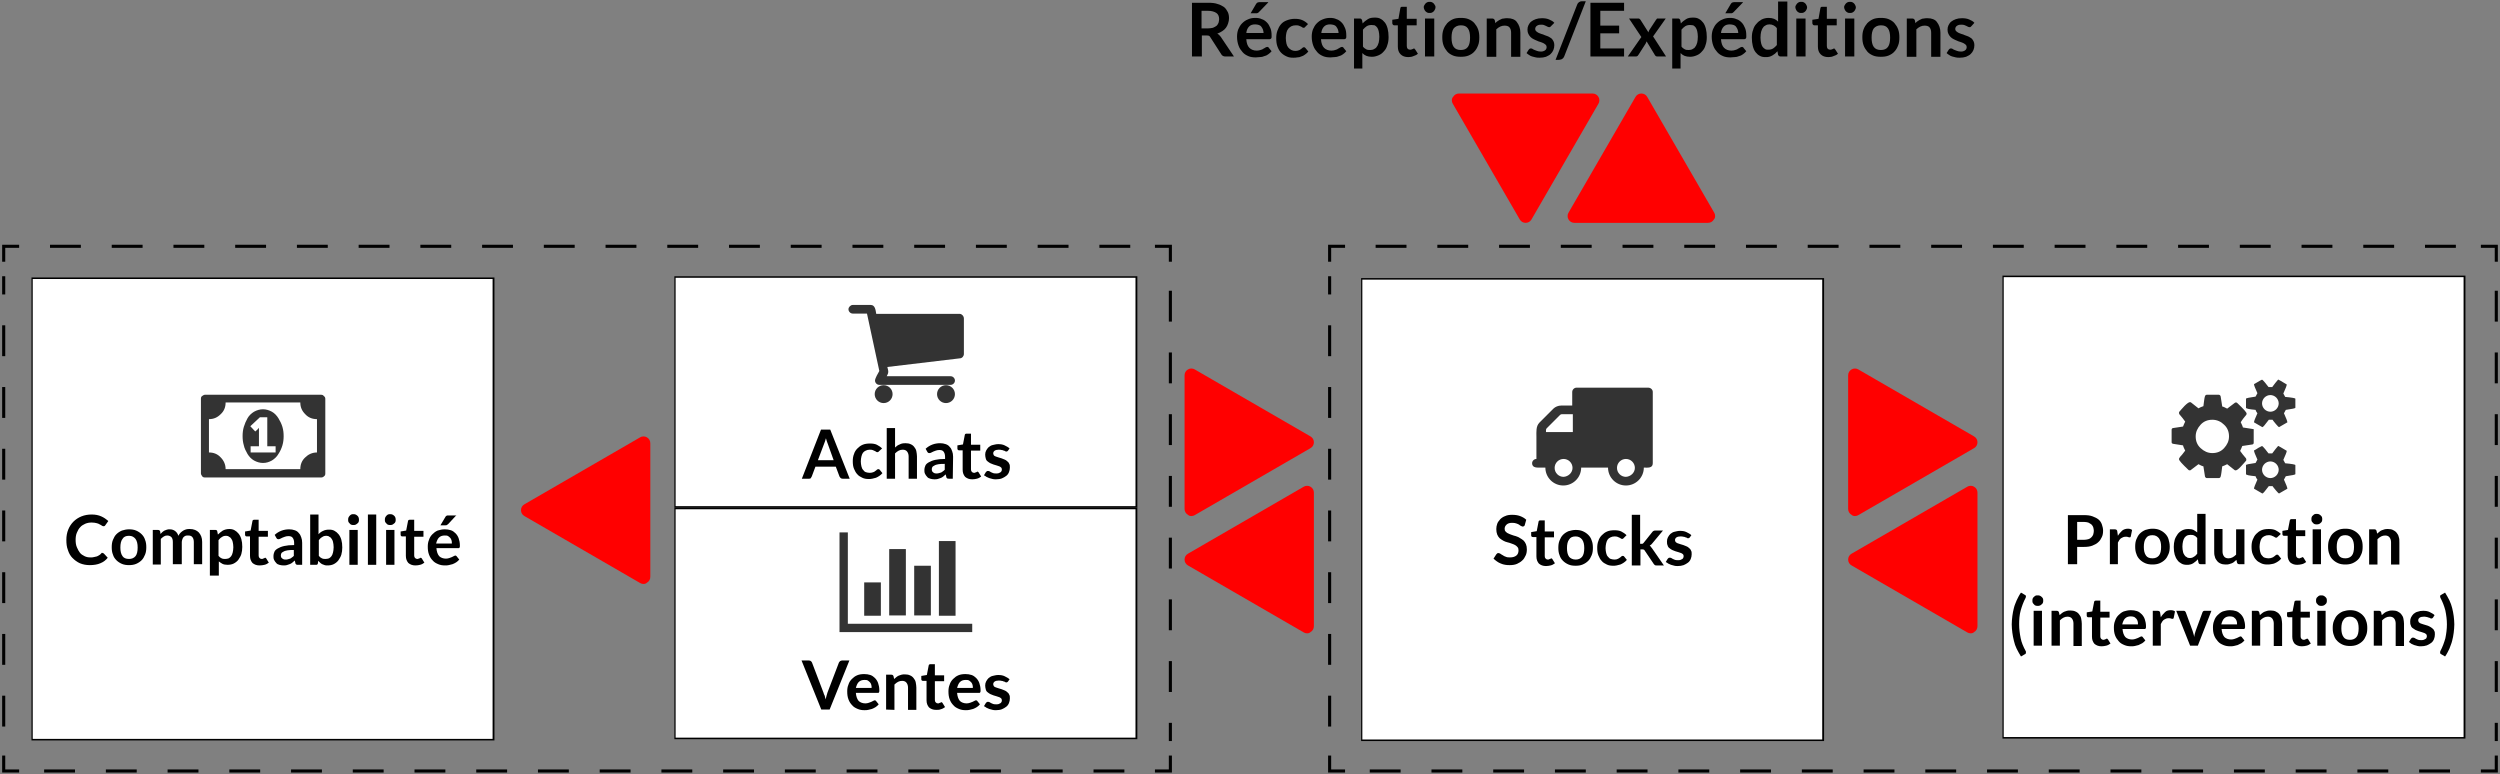<?xml version="1.0" encoding="utf-8"?>
<!-- Generator: Adobe Illustrator 23.0.6, SVG Export Plug-In . SVG Version: 6.00 Build 0)  -->
<svg version="1.1" id="Calque_1" xmlns="http://www.w3.org/2000/svg" xmlns:xlink="http://www.w3.org/1999/xlink" x="0px" y="0px"
	 viewBox="0 0 810 250.8" style="enable-background:new 0 0 810 250.8;" xml:space="preserve">
<rect x="0" y="0" width="810" height="250.8" fill="#808080" stroke="none"/>
<style type="text/css">
	.st0{fill:#FF0000;}
	.st1{fill:none;stroke:#000000;stroke-miterlimit:10;stroke-dasharray:10,10;}
	.st2{fill:#FFFFFF;}
	.st3{fill:#333333;}
</style>
<path class="st0" d="M470.4,32.5c0,0.4,0.1,0.8,0.3,1.1l21.7,37.5c0.4,0.7,1.1,1.1,1.9,1.1s1.5-0.4,1.9-1.1l21.7-37.5
	c0.2-0.3,0.3-0.7,0.3-1.1c0-0.4-0.1-0.8-0.3-1.1c-0.4-0.7-1.1-1.1-1.9-1.1h-43.3c-0.8,0-1.5,0.4-1.9,1.1
	C470.5,31.7,470.4,32.1,470.4,32.5z"/>
<g>
	<path class="st0" d="M555.3,71.1c-0.4,0.7-1.1,1.1-1.9,1.1h-43.3c-0.8,0-1.5-0.4-1.9-1.1c-0.2-0.3-0.3-0.7-0.3-1.1s0.1-0.8,0.3-1.1
		l21.7-37.5c0.4-0.7,1.1-1.1,1.9-1.1s1.5,0.4,1.9,1.1l21.7,37.5c0.2,0.3,0.3,0.7,0.3,1.1S555.6,70.8,555.3,71.1z"/>
</g>
<g>
	<g>
		<polyline class="st1" points="379.2,244.8 379.2,249.8 374.2,249.8 		"/>
		<line class="st1" x1="364.3" y1="249.8" x2="11.2" y2="249.8"/>
		<polyline class="st1" points="6.2,249.8 1.2,249.8 1.2,244.8 		"/>
		<line class="st1" x1="1.2" y1="235.4" x2="1.2" y2="89.5"/>
		<polyline class="st1" points="1.2,84.8 1.2,79.8 6.2,79.8 		"/>
		<line class="st1" x1="16.2" y1="79.8" x2="369.3" y2="79.8"/>
		<polyline class="st1" points="374.2,79.8 379.2,79.8 379.2,84.8 		"/>
		<line class="st1" x1="379.2" y1="94.2" x2="379.2" y2="240.1"/>
	</g>
</g>
<g>
	<g>
		<polyline class="st1" points="808.8,244.8 808.8,249.8 803.8,249.8 		"/>
		<line class="st1" x1="793.8" y1="249.8" x2="440.7" y2="249.8"/>
		<polyline class="st1" points="435.8,249.8 430.8,249.8 430.8,244.8 		"/>
		<line class="st1" x1="430.8" y1="235.4" x2="430.8" y2="89.5"/>
		<polyline class="st1" points="430.8,84.8 430.8,79.8 435.8,79.8 		"/>
		<line class="st1" x1="445.7" y1="79.8" x2="798.8" y2="79.8"/>
		<polyline class="st1" points="803.8,79.8 808.8,79.8 808.8,84.8 		"/>
		<line class="st1" x1="808.8" y1="94.2" x2="808.8" y2="240.1"/>
	</g>
</g>
<g>
	<rect x="649" y="89.6" class="st2" width="149.5" height="149.5"/>
	<path d="M798.2,89.8v149h-149v-149H798.2 M798.8,89.3h-150v150h150V89.3L798.8,89.3z"/>
</g>
<path class="st0" d="M208.5,189.2c-0.4,0-0.8-0.1-1.1-0.3l-37.5-21.7c-0.7-0.4-1.1-1.1-1.1-1.9c0-0.8,0.4-1.5,1.1-1.9l37.5-21.7
	c0.3-0.2,0.7-0.3,1.1-0.3c0.4,0,0.8,0.1,1.1,0.3c0.7,0.4,1.1,1.1,1.1,1.9v43.3c0,0.8-0.4,1.5-1.1,1.9
	C209.3,189.1,208.9,189.2,208.5,189.2z"/>
<g>
	<path class="st0" d="M601,167.2c0.4,0,0.8-0.1,1.1-0.3l37.5-21.7c0.7-0.4,1.1-1.1,1.1-1.9c0-0.8-0.4-1.5-1.1-1.9l-37.5-21.7
		c-0.3-0.2-0.7-0.3-1.1-0.3c-0.4,0-0.8,0.1-1.1,0.3c-0.7,0.4-1.1,1.1-1.1,1.9v43.3c0,0.8,0.4,1.5,1.1,1.9
		C600.2,167.1,600.6,167.2,601,167.2z"/>
	<path class="st0" d="M638.5,205.2c-0.4,0-0.8-0.1-1.1-0.3l-37.5-21.7c-0.7-0.4-1.1-1.1-1.1-1.9c0-0.8,0.4-1.5,1.1-1.9l37.5-21.7
		c0.3-0.2,0.7-0.3,1.1-0.3c0.4,0,0.8,0.1,1.1,0.3c0.7,0.4,1.1,1.1,1.1,1.9v43.3c0,0.8-0.4,1.5-1.1,1.9
		C639.3,205.1,638.9,205.2,638.5,205.2z"/>
</g>
<g>
	<path class="st0" d="M386,167.2c0.4,0,0.8-0.1,1.1-0.3l37.5-21.7c0.7-0.4,1.1-1.1,1.1-1.9c0-0.8-0.4-1.5-1.1-1.9l-37.5-21.7
		c-0.3-0.2-0.7-0.3-1.1-0.3s-0.8,0.1-1.1,0.3c-0.7,0.4-1.1,1.1-1.1,1.9v43.3c0,0.8,0.4,1.5,1.1,1.9
		C385.2,167.1,385.6,167.2,386,167.2z"/>
	<path class="st0" d="M423.5,205.2c-0.4,0-0.8-0.1-1.1-0.3l-37.5-21.7c-0.7-0.4-1.1-1.1-1.1-1.9c0-0.8,0.4-1.5,1.1-1.9l37.5-21.7
		c0.3-0.2,0.7-0.3,1.1-0.3s0.8,0.1,1.1,0.3c0.7,0.4,1.1,1.1,1.1,1.9v43.3c0,0.8-0.4,1.5-1.1,1.9
		C424.3,205.1,423.9,205.2,423.5,205.2z"/>
</g>
<g>
	<path d="M389.4,11.5v6.8h-3.2V0.9h5.3c1.2,0,2.2,0.1,3,0.4c0.8,0.2,1.5,0.6,2.1,1c0.5,0.4,0.9,1,1.2,1.6c0.3,0.6,0.4,1.3,0.4,2
		c0,0.6-0.1,1.1-0.3,1.7s-0.4,1-0.7,1.4c-0.3,0.4-0.7,0.8-1.2,1.1c-0.5,0.3-1,0.6-1.6,0.8c0.4,0.2,0.8,0.6,1.1,1l4.3,6.4h-2.9
		c-0.3,0-0.5-0.1-0.7-0.2c-0.2-0.1-0.4-0.3-0.5-0.5l-3.6-5.6c-0.1-0.2-0.3-0.4-0.4-0.4c-0.2-0.1-0.4-0.1-0.7-0.1H389.4z M389.4,9.2
		h2c0.6,0,1.1-0.1,1.6-0.2c0.5-0.2,0.8-0.4,1.1-0.6s0.5-0.6,0.7-1c0.1-0.4,0.2-0.8,0.2-1.2c0-0.9-0.3-1.6-0.9-2s-1.5-0.7-2.7-0.7
		h-2.1V9.2z"/>
	<path d="M406.7,5.8c0.8,0,1.5,0.1,2.1,0.4c0.7,0.2,1.2,0.6,1.7,1.1s0.8,1.1,1.1,1.8c0.3,0.7,0.4,1.5,0.4,2.4c0,0.2,0,0.4,0,0.6
		c0,0.1-0.1,0.3-0.1,0.3c-0.1,0.1-0.1,0.1-0.2,0.2c-0.1,0-0.2,0.1-0.3,0.1h-7.6c0.1,1.3,0.4,2.2,1,2.8c0.6,0.6,1.4,0.9,2.4,0.9
		c0.5,0,0.9-0.1,1.2-0.2c0.3-0.1,0.7-0.2,0.9-0.4c0.3-0.1,0.5-0.3,0.7-0.4s0.4-0.2,0.6-0.2c0.1,0,0.2,0,0.3,0.1
		c0.1,0,0.2,0.1,0.2,0.2l0.9,1.1c-0.3,0.4-0.7,0.7-1.1,1c-0.4,0.3-0.8,0.5-1.3,0.6c-0.4,0.2-0.9,0.3-1.4,0.3s-0.9,0.1-1.3,0.1
		c-0.9,0-1.7-0.1-2.4-0.4c-0.7-0.3-1.4-0.7-1.9-1.3s-1-1.2-1.3-2.1c-0.3-0.8-0.5-1.8-0.5-2.9c0-0.8,0.1-1.6,0.4-2.4
		c0.3-0.7,0.7-1.4,1.2-1.9c0.5-0.5,1.1-1,1.9-1.3C404.9,6,405.7,5.8,406.7,5.8z M406.7,7.9c-0.9,0-1.5,0.2-2,0.7
		c-0.5,0.5-0.8,1.2-0.9,2.1h5.6c0-0.4-0.1-0.7-0.2-1.1c-0.1-0.3-0.3-0.6-0.5-0.9c-0.2-0.3-0.5-0.5-0.8-0.6
		C407.5,8,407.2,7.9,406.7,7.9z M410.9,0.8l-3,3.1c-0.2,0.2-0.3,0.3-0.4,0.3c-0.1,0.1-0.3,0.1-0.5,0.1h-1.8l1.7-2.9
		c0.1-0.2,0.3-0.4,0.4-0.5c0.2-0.1,0.4-0.2,0.7-0.2H410.9z"/>
	<path d="M423,8.6c-0.1,0.1-0.2,0.2-0.3,0.3S422.6,9,422.4,9c-0.2,0-0.3,0-0.4-0.1s-0.3-0.2-0.5-0.3c-0.2-0.1-0.4-0.2-0.7-0.3
		c-0.3-0.1-0.6-0.1-1-0.1c-0.5,0-1,0.1-1.4,0.3s-0.7,0.5-1,0.8c-0.3,0.4-0.5,0.8-0.6,1.3c-0.1,0.5-0.2,1.1-0.2,1.7
		c0,0.7,0.1,1.2,0.2,1.8c0.1,0.5,0.3,0.9,0.6,1.3c0.3,0.3,0.6,0.6,1,0.8c0.4,0.2,0.8,0.3,1.3,0.3s0.9-0.1,1.1-0.2
		c0.3-0.1,0.5-0.2,0.7-0.4c0.2-0.1,0.4-0.3,0.5-0.4c0.1-0.1,0.3-0.2,0.5-0.2c0.2,0,0.4,0.1,0.5,0.3l0.9,1.1c-0.3,0.4-0.7,0.7-1.1,1
		c-0.4,0.3-0.8,0.5-1.2,0.6c-0.4,0.2-0.8,0.3-1.3,0.3c-0.4,0.1-0.9,0.1-1.3,0.1c-0.8,0-1.5-0.1-2.1-0.4c-0.7-0.3-1.3-0.7-1.8-1.2
		s-0.9-1.2-1.2-2s-0.4-1.7-0.4-2.7c0-0.9,0.1-1.7,0.4-2.5c0.3-0.8,0.6-1.4,1.1-2c0.5-0.6,1.1-1,1.9-1.3s1.6-0.5,2.6-0.5
		c0.9,0,1.7,0.1,2.4,0.4c0.7,0.3,1.3,0.7,1.9,1.3L423,8.6z"/>
	<path d="M430.9,5.8c0.8,0,1.5,0.1,2.1,0.4c0.7,0.2,1.2,0.6,1.7,1.1s0.8,1.1,1.1,1.8c0.3,0.7,0.4,1.5,0.4,2.4c0,0.2,0,0.4,0,0.6
		c0,0.1-0.1,0.3-0.1,0.3c-0.1,0.1-0.1,0.1-0.2,0.2c-0.1,0-0.2,0.1-0.3,0.1H428c0.1,1.3,0.4,2.2,1,2.8c0.6,0.6,1.4,0.9,2.4,0.9
		c0.5,0,0.9-0.1,1.2-0.2c0.3-0.1,0.7-0.2,0.9-0.4c0.3-0.1,0.5-0.3,0.7-0.4s0.4-0.2,0.6-0.2c0.1,0,0.2,0,0.3,0.1
		c0.1,0,0.2,0.1,0.2,0.2l0.9,1.1c-0.3,0.4-0.7,0.7-1.1,1c-0.4,0.3-0.8,0.5-1.3,0.6c-0.4,0.2-0.9,0.3-1.4,0.3s-0.9,0.1-1.3,0.1
		c-0.9,0-1.7-0.1-2.4-0.4c-0.7-0.3-1.4-0.7-1.9-1.3s-1-1.2-1.3-2.1c-0.3-0.8-0.5-1.8-0.5-2.9c0-0.8,0.1-1.6,0.4-2.4
		c0.3-0.7,0.7-1.4,1.2-1.9c0.5-0.5,1.1-1,1.9-1.3C429.2,6,430,5.8,430.9,5.8z M431,7.9c-0.9,0-1.5,0.2-2,0.7
		c-0.5,0.5-0.8,1.2-0.9,2.1h5.6c0-0.4-0.1-0.7-0.2-1.1c-0.1-0.3-0.3-0.6-0.5-0.9c-0.2-0.3-0.5-0.5-0.8-0.6
		C431.8,8,431.4,7.9,431,7.9z"/>
	<path d="M438.7,22.3V6h1.8c0.2,0,0.4,0,0.5,0.1c0.1,0.1,0.2,0.2,0.3,0.4l0.2,1.1c0.5-0.6,1.1-1,1.7-1.4c0.6-0.4,1.4-0.5,2.3-0.5
		c0.7,0,1.3,0.1,1.8,0.4c0.6,0.3,1,0.7,1.4,1.2c0.4,0.5,0.7,1.2,0.9,2c0.2,0.8,0.3,1.7,0.3,2.7c0,0.9-0.1,1.8-0.4,2.6
		c-0.2,0.8-0.6,1.5-1.1,2c-0.5,0.6-1,1-1.7,1.3c-0.7,0.3-1.4,0.5-2.2,0.5c-0.7,0-1.3-0.1-1.8-0.3c-0.5-0.2-0.9-0.5-1.3-0.9v5H438.7z
		 M444.4,8.1c-0.6,0-1.1,0.1-1.6,0.4c-0.4,0.3-0.8,0.6-1.2,1.1v5.5c0.3,0.4,0.7,0.7,1.1,0.9c0.4,0.2,0.8,0.2,1.3,0.2
		c0.4,0,0.9-0.1,1.2-0.3c0.4-0.2,0.7-0.4,0.9-0.8c0.3-0.3,0.4-0.8,0.6-1.3c0.1-0.5,0.2-1.1,0.2-1.9c0-0.7-0.1-1.3-0.2-1.8
		s-0.3-0.9-0.5-1.2c-0.2-0.3-0.5-0.5-0.8-0.7C445.2,8.2,444.8,8.1,444.4,8.1z"/>
	<path d="M456.3,18.5c-1.1,0-1.9-0.3-2.5-0.9s-0.9-1.4-0.9-2.5V8.2h-1.2c-0.2,0-0.3-0.1-0.4-0.2c-0.1-0.1-0.2-0.3-0.2-0.5V6.4l2-0.3
		l0.6-3.4c0-0.2,0.1-0.3,0.2-0.4c0.1-0.1,0.3-0.1,0.4-0.1h1.5v3.9h3.2v2.1h-3.2v6.7c0,0.4,0.1,0.7,0.3,0.9c0.2,0.2,0.4,0.3,0.8,0.3
		c0.2,0,0.3,0,0.5-0.1c0.1,0,0.2-0.1,0.3-0.1c0.1,0,0.2-0.1,0.2-0.1c0.1,0,0.1-0.1,0.2-0.1c0.1,0,0.2,0,0.2,0.1s0.1,0.1,0.2,0.2
		l0.9,1.4c-0.4,0.4-0.9,0.6-1.5,0.8C457.5,18.4,456.9,18.5,456.3,18.5z"/>
	<path d="M465.1,2.4c0,0.3-0.1,0.5-0.2,0.7c-0.1,0.2-0.2,0.4-0.4,0.6c-0.2,0.2-0.4,0.3-0.6,0.4s-0.5,0.1-0.7,0.1
		c-0.3,0-0.5,0-0.7-0.1c-0.2-0.1-0.4-0.2-0.6-0.4s-0.3-0.4-0.4-0.6c-0.1-0.2-0.2-0.5-0.2-0.7c0-0.3,0-0.5,0.2-0.7
		c0.1-0.2,0.2-0.4,0.4-0.6s0.4-0.3,0.6-0.4c0.2-0.1,0.5-0.1,0.7-0.1c0.3,0,0.5,0,0.7,0.1s0.4,0.2,0.6,0.4c0.2,0.2,0.3,0.4,0.4,0.6
		C465.1,1.9,465.1,2.1,465.1,2.4z M464.7,6v12.3h-3V6H464.7z"/>
	<path d="M473.3,5.8c0.9,0,1.8,0.1,2.5,0.4s1.4,0.7,1.9,1.3s0.9,1.2,1.2,2c0.3,0.8,0.4,1.7,0.4,2.6c0,1-0.1,1.9-0.4,2.6
		c-0.3,0.8-0.7,1.5-1.2,2c-0.5,0.6-1.2,1-1.9,1.3s-1.6,0.4-2.5,0.4s-1.8-0.1-2.5-0.4s-1.4-0.7-1.9-1.3c-0.5-0.6-0.9-1.2-1.2-2
		c-0.3-0.8-0.4-1.7-0.4-2.6c0-1,0.1-1.8,0.4-2.6c0.3-0.8,0.7-1.4,1.2-2c0.5-0.5,1.2-1,1.9-1.3S472.4,5.8,473.3,5.8z M473.3,16.2
		c1,0,1.8-0.3,2.3-1s0.7-1.7,0.7-3c0-1.3-0.2-2.3-0.7-3c-0.5-0.7-1.2-1-2.3-1c-1,0-1.8,0.4-2.3,1c-0.5,0.7-0.7,1.7-0.7,3
		c0,1.3,0.2,2.3,0.7,3C471.5,15.9,472.3,16.2,473.3,16.2z"/>
	<path d="M481.7,18.3V6h1.8c0.4,0,0.6,0.2,0.8,0.5l0.2,1c0.2-0.3,0.5-0.5,0.8-0.7c0.3-0.2,0.6-0.4,0.9-0.5c0.3-0.2,0.6-0.3,1-0.3
		c0.4-0.1,0.7-0.1,1.2-0.1c0.7,0,1.3,0.1,1.8,0.3c0.5,0.2,1,0.5,1.3,1c0.3,0.4,0.6,0.9,0.8,1.5c0.2,0.6,0.3,1.2,0.3,1.9v7.8h-3v-7.8
		c0-0.8-0.2-1.3-0.5-1.7c-0.3-0.4-0.9-0.6-1.6-0.6c-0.5,0-1,0.1-1.4,0.3c-0.4,0.2-0.9,0.5-1.3,0.9v8.9H481.7z"/>
	<path d="M502.6,8.4c-0.1,0.1-0.2,0.2-0.3,0.3c-0.1,0.1-0.2,0.1-0.3,0.1c-0.1,0-0.3,0-0.5-0.1c-0.2-0.1-0.4-0.2-0.6-0.3
		c-0.2-0.1-0.5-0.2-0.7-0.3C500,8,499.7,8,499.3,8c-0.6,0-1,0.1-1.4,0.4c-0.3,0.2-0.5,0.6-0.5,1c0,0.3,0.1,0.5,0.3,0.7
		s0.4,0.3,0.7,0.5c0.3,0.1,0.6,0.3,1,0.4s0.7,0.2,1.1,0.4c0.4,0.1,0.7,0.3,1.1,0.4c0.4,0.2,0.7,0.4,1,0.6s0.5,0.6,0.7,0.9
		c0.2,0.4,0.3,0.8,0.3,1.3c0,0.6-0.1,1.1-0.3,1.6c-0.2,0.5-0.5,0.9-0.9,1.3c-0.4,0.4-0.9,0.6-1.5,0.9c-0.6,0.2-1.3,0.3-2.1,0.3
		c-0.4,0-0.8,0-1.2-0.1c-0.4-0.1-0.8-0.2-1.2-0.3c-0.4-0.1-0.7-0.3-1-0.5c-0.3-0.2-0.6-0.4-0.8-0.6l0.7-1.1c0.1-0.1,0.2-0.2,0.3-0.3
		c0.1-0.1,0.3-0.1,0.5-0.1c0.2,0,0.4,0.1,0.5,0.2s0.4,0.2,0.6,0.3s0.5,0.2,0.8,0.3s0.7,0.2,1.1,0.2c0.4,0,0.7,0,0.9-0.1
		c0.3-0.1,0.5-0.2,0.6-0.3c0.2-0.1,0.3-0.3,0.4-0.5s0.1-0.4,0.1-0.6c0-0.3-0.1-0.5-0.3-0.7s-0.4-0.3-0.7-0.5c-0.3-0.1-0.6-0.3-1-0.4
		c-0.4-0.1-0.7-0.2-1.1-0.4s-0.8-0.3-1.1-0.5c-0.4-0.2-0.7-0.4-1-0.7c-0.3-0.3-0.5-0.6-0.7-1c-0.2-0.4-0.3-0.8-0.3-1.4
		c0-0.5,0.1-1,0.3-1.4s0.5-0.9,0.9-1.2c0.4-0.3,0.9-0.6,1.5-0.8c0.6-0.2,1.2-0.3,2-0.3c0.8,0,1.6,0.1,2.3,0.4
		c0.7,0.3,1.3,0.6,1.7,1.1L502.6,8.4z"/>
	<path d="M506.8,18.3c-0.1,0.2-0.2,0.3-0.3,0.5c-0.1,0.1-0.2,0.2-0.4,0.3c-0.1,0.1-0.3,0.2-0.5,0.2c-0.2,0-0.3,0.1-0.5,0.1H504
		l7-17.9c0.1-0.3,0.3-0.6,0.6-0.8s0.6-0.3,0.9-0.3h1.3L506.8,18.3z"/>
	<path d="M526.2,0.9v2.6h-7.7v4.8h6.1v2.5h-6.1v4.9h7.7v2.6h-10.9V0.9H526.2z"/>
	<path d="M531.8,12l-4-6h2.9c0.2,0,0.4,0,0.5,0.1c0.1,0.1,0.2,0.2,0.3,0.3l2.6,4.1c0-0.1,0.1-0.3,0.1-0.4c0.1-0.1,0.1-0.3,0.2-0.4
		l2.1-3.2c0.1-0.2,0.2-0.3,0.3-0.3C536.8,6,536.9,6,537,6h2.7l-4.1,5.8l4.2,6.5h-2.9c-0.2,0-0.4-0.1-0.5-0.2
		c-0.1-0.1-0.2-0.2-0.3-0.4l-2.6-4.3c-0.1,0.3-0.2,0.5-0.3,0.7l-2.3,3.6c-0.1,0.1-0.2,0.3-0.3,0.4c-0.1,0.1-0.3,0.2-0.5,0.2h-2.7
		L531.8,12z"/>
	<path d="M541.8,22.3V6h1.8c0.2,0,0.4,0,0.5,0.1c0.1,0.1,0.2,0.2,0.3,0.4l0.2,1.1c0.5-0.6,1.1-1,1.7-1.4c0.6-0.4,1.4-0.5,2.3-0.5
		c0.7,0,1.3,0.1,1.8,0.4c0.6,0.3,1,0.7,1.4,1.2c0.4,0.5,0.7,1.2,0.9,2c0.2,0.8,0.3,1.7,0.3,2.7c0,0.9-0.1,1.8-0.4,2.6
		c-0.2,0.8-0.6,1.5-1.1,2c-0.5,0.6-1,1-1.7,1.3c-0.7,0.3-1.4,0.5-2.2,0.5c-0.7,0-1.3-0.1-1.8-0.3c-0.5-0.2-0.9-0.5-1.3-0.9v5H541.8z
		 M547.6,8.1c-0.6,0-1.1,0.1-1.6,0.4c-0.4,0.3-0.8,0.6-1.2,1.1v5.5c0.3,0.4,0.7,0.7,1.1,0.9c0.4,0.2,0.8,0.2,1.3,0.2
		c0.4,0,0.9-0.1,1.2-0.3c0.4-0.2,0.7-0.4,0.9-0.8c0.3-0.3,0.4-0.8,0.6-1.3c0.1-0.5,0.2-1.1,0.2-1.9c0-0.7-0.1-1.3-0.2-1.8
		s-0.3-0.9-0.5-1.2c-0.2-0.3-0.5-0.5-0.8-0.7C548.3,8.2,548,8.1,547.6,8.1z"/>
	<path d="M560.5,5.8c0.8,0,1.5,0.1,2.1,0.4c0.7,0.2,1.2,0.6,1.7,1.1s0.8,1.1,1.1,1.8c0.3,0.7,0.4,1.5,0.4,2.4c0,0.2,0,0.4,0,0.6
		c0,0.1-0.1,0.3-0.1,0.3c-0.1,0.1-0.1,0.1-0.2,0.2c-0.1,0-0.2,0.1-0.3,0.1h-7.6c0.1,1.3,0.4,2.2,1,2.8c0.6,0.6,1.4,0.9,2.4,0.9
		c0.5,0,0.9-0.1,1.2-0.2c0.3-0.1,0.7-0.2,0.9-0.4c0.3-0.1,0.5-0.3,0.7-0.4s0.4-0.2,0.6-0.2c0.1,0,0.2,0,0.3,0.1
		c0.1,0,0.2,0.1,0.2,0.2l0.9,1.1c-0.3,0.4-0.7,0.7-1.1,1c-0.4,0.3-0.8,0.5-1.3,0.6c-0.4,0.2-0.9,0.3-1.4,0.3s-0.9,0.1-1.3,0.1
		c-0.9,0-1.7-0.1-2.4-0.4c-0.7-0.3-1.4-0.7-1.9-1.3s-1-1.2-1.3-2.1c-0.3-0.8-0.5-1.8-0.5-2.9c0-0.8,0.1-1.6,0.4-2.4
		c0.3-0.7,0.7-1.4,1.2-1.9c0.5-0.5,1.1-1,1.9-1.3C558.7,6,559.5,5.8,560.5,5.8z M560.5,7.9c-0.9,0-1.5,0.2-2,0.7
		c-0.5,0.5-0.8,1.2-0.9,2.1h5.6c0-0.4-0.1-0.7-0.2-1.1c-0.1-0.3-0.3-0.6-0.5-0.9c-0.2-0.3-0.5-0.5-0.8-0.6
		C561.3,8,561,7.9,560.5,7.9z M564.7,0.8l-3,3.1c-0.2,0.2-0.3,0.3-0.4,0.3c-0.1,0.1-0.3,0.1-0.5,0.1H559l1.7-2.9
		c0.1-0.2,0.3-0.4,0.4-0.5c0.2-0.1,0.4-0.2,0.7-0.2H564.7z"/>
	<path d="M576.9,18.3c-0.4,0-0.6-0.2-0.8-0.5l-0.2-1.2c-0.3,0.3-0.5,0.5-0.8,0.8c-0.3,0.2-0.6,0.4-0.9,0.6s-0.7,0.3-1,0.4
		s-0.8,0.1-1.2,0.1c-0.7,0-1.3-0.1-1.8-0.4c-0.6-0.3-1-0.7-1.4-1.2c-0.4-0.5-0.7-1.2-0.9-2c-0.2-0.8-0.3-1.7-0.3-2.7
		c0-0.9,0.1-1.8,0.4-2.5c0.2-0.8,0.6-1.5,1.1-2c0.5-0.6,1-1,1.7-1.4c0.6-0.3,1.4-0.5,2.2-0.5c0.7,0,1.3,0.1,1.8,0.3
		c0.5,0.2,0.9,0.5,1.3,0.9V0.5h3v17.8H576.9z M572.9,16.1c0.6,0,1.1-0.1,1.6-0.4c0.4-0.3,0.8-0.6,1.2-1.1V9.1
		c-0.3-0.4-0.7-0.7-1.1-0.9c-0.4-0.2-0.8-0.3-1.3-0.3c-0.4,0-0.9,0.1-1.2,0.3c-0.4,0.2-0.7,0.4-0.9,0.8c-0.3,0.3-0.4,0.8-0.6,1.3
		c-0.1,0.5-0.2,1.1-0.2,1.9c0,0.7,0.1,1.3,0.2,1.8s0.3,0.9,0.5,1.2s0.5,0.5,0.8,0.7C572.2,16.1,572.5,16.1,572.9,16.1z"/>
	<path d="M585.5,2.4c0,0.3-0.1,0.5-0.2,0.7c-0.1,0.2-0.2,0.4-0.4,0.6c-0.2,0.2-0.4,0.3-0.6,0.4s-0.5,0.1-0.7,0.1
		c-0.3,0-0.5,0-0.7-0.1c-0.2-0.1-0.4-0.2-0.6-0.4s-0.3-0.4-0.4-0.6c-0.1-0.2-0.2-0.5-0.2-0.7c0-0.3,0-0.5,0.2-0.7
		c0.1-0.2,0.2-0.4,0.4-0.6s0.4-0.3,0.6-0.4c0.2-0.1,0.5-0.1,0.7-0.1c0.3,0,0.5,0,0.7,0.1s0.4,0.2,0.6,0.4c0.2,0.2,0.3,0.4,0.4,0.6
		C585.4,1.9,585.5,2.1,585.5,2.4z M585,6v12.3h-3V6H585z"/>
	<path d="M592.4,18.5c-1.1,0-1.9-0.3-2.5-0.9s-0.9-1.4-0.9-2.5V8.2h-1.2c-0.2,0-0.3-0.1-0.4-0.2c-0.1-0.1-0.2-0.3-0.2-0.5V6.4l2-0.3
		l0.6-3.4c0-0.2,0.1-0.3,0.2-0.4c0.1-0.1,0.3-0.1,0.4-0.1h1.5v3.9h3.2v2.1h-3.2v6.7c0,0.4,0.1,0.7,0.3,0.9c0.2,0.2,0.4,0.3,0.8,0.3
		c0.2,0,0.3,0,0.5-0.1c0.1,0,0.2-0.1,0.3-0.1c0.1,0,0.2-0.1,0.2-0.1c0.1,0,0.1-0.1,0.2-0.1c0.1,0,0.2,0,0.2,0.1s0.1,0.1,0.2,0.2
		l0.9,1.4c-0.4,0.4-0.9,0.6-1.5,0.8C593.6,18.4,593,18.5,592.4,18.5z"/>
	<path d="M601.3,2.4c0,0.3-0.1,0.5-0.2,0.7c-0.1,0.2-0.2,0.4-0.4,0.6c-0.2,0.2-0.4,0.3-0.6,0.4s-0.5,0.1-0.7,0.1
		c-0.3,0-0.5,0-0.7-0.1c-0.2-0.1-0.4-0.2-0.6-0.4s-0.3-0.4-0.4-0.6c-0.1-0.2-0.2-0.5-0.2-0.7c0-0.3,0-0.5,0.2-0.7
		c0.1-0.2,0.2-0.4,0.4-0.6s0.4-0.3,0.6-0.4c0.2-0.1,0.5-0.1,0.7-0.1c0.3,0,0.5,0,0.7,0.1s0.4,0.2,0.6,0.4c0.2,0.2,0.3,0.4,0.4,0.6
		C601.2,1.9,601.3,2.1,601.3,2.4z M600.8,6v12.3h-3V6H600.8z"/>
	<path d="M609.4,5.8c0.9,0,1.8,0.1,2.5,0.4s1.4,0.7,1.9,1.3s0.9,1.2,1.2,2c0.3,0.8,0.4,1.7,0.4,2.6c0,1-0.1,1.9-0.4,2.6
		c-0.3,0.8-0.7,1.5-1.2,2c-0.5,0.6-1.2,1-1.9,1.3s-1.6,0.4-2.5,0.4s-1.8-0.1-2.5-0.4s-1.4-0.7-1.9-1.3c-0.5-0.6-0.9-1.2-1.2-2
		c-0.3-0.8-0.4-1.7-0.4-2.6c0-1,0.1-1.8,0.4-2.6c0.3-0.8,0.7-1.4,1.2-2c0.5-0.5,1.2-1,1.9-1.3S608.5,5.8,609.4,5.8z M609.4,16.2
		c1,0,1.8-0.3,2.3-1s0.7-1.7,0.7-3c0-1.3-0.2-2.3-0.7-3c-0.5-0.7-1.2-1-2.3-1c-1,0-1.8,0.4-2.3,1c-0.5,0.7-0.7,1.7-0.7,3
		c0,1.3,0.2,2.3,0.7,3C607.6,15.9,608.4,16.2,609.4,16.2z"/>
	<path d="M617.8,18.3V6h1.8c0.4,0,0.6,0.2,0.8,0.5l0.2,1c0.2-0.3,0.5-0.5,0.8-0.7c0.3-0.2,0.6-0.4,0.9-0.5c0.3-0.2,0.6-0.3,1-0.3
		c0.4-0.1,0.7-0.1,1.2-0.1c0.7,0,1.3,0.1,1.8,0.3c0.5,0.2,1,0.5,1.3,1c0.3,0.4,0.6,0.9,0.8,1.5c0.2,0.6,0.3,1.2,0.3,1.9v7.8h-3v-7.8
		c0-0.8-0.2-1.3-0.5-1.7c-0.3-0.4-0.9-0.6-1.6-0.6c-0.5,0-1,0.1-1.4,0.3c-0.4,0.2-0.9,0.5-1.3,0.9v8.9H617.8z"/>
	<path d="M638.8,8.4c-0.1,0.1-0.2,0.2-0.3,0.3c-0.1,0.1-0.2,0.1-0.3,0.1c-0.1,0-0.3,0-0.5-0.1c-0.2-0.1-0.4-0.2-0.6-0.3
		c-0.2-0.1-0.5-0.2-0.7-0.3c-0.3-0.1-0.6-0.1-1-0.1c-0.6,0-1,0.1-1.4,0.4c-0.3,0.2-0.5,0.6-0.5,1c0,0.3,0.1,0.5,0.3,0.7
		s0.4,0.3,0.7,0.5c0.3,0.1,0.6,0.3,1,0.4s0.7,0.2,1.1,0.4c0.4,0.1,0.7,0.3,1.1,0.4c0.4,0.2,0.7,0.4,1,0.6s0.5,0.6,0.7,0.9
		c0.2,0.4,0.3,0.8,0.3,1.3c0,0.6-0.1,1.1-0.3,1.6c-0.2,0.5-0.5,0.9-0.9,1.3c-0.4,0.4-0.9,0.6-1.5,0.9c-0.6,0.2-1.3,0.3-2.1,0.3
		c-0.4,0-0.8,0-1.2-0.1c-0.4-0.1-0.8-0.2-1.2-0.3c-0.4-0.1-0.7-0.3-1-0.5c-0.3-0.2-0.6-0.4-0.8-0.6l0.7-1.1c0.1-0.1,0.2-0.2,0.3-0.3
		c0.1-0.1,0.3-0.1,0.5-0.1c0.2,0,0.4,0.1,0.5,0.2s0.4,0.2,0.6,0.3s0.5,0.2,0.8,0.3s0.7,0.2,1.1,0.2c0.4,0,0.7,0,0.9-0.1
		c0.3-0.1,0.5-0.2,0.6-0.3c0.2-0.1,0.3-0.3,0.4-0.5s0.1-0.4,0.1-0.6c0-0.3-0.1-0.5-0.3-0.7s-0.4-0.3-0.7-0.5c-0.3-0.1-0.6-0.3-1-0.4
		c-0.4-0.1-0.7-0.2-1.1-0.4s-0.8-0.3-1.1-0.5c-0.4-0.2-0.7-0.4-1-0.7c-0.3-0.3-0.5-0.6-0.7-1c-0.2-0.4-0.3-0.8-0.3-1.4
		c0-0.5,0.1-1,0.3-1.4s0.5-0.9,0.9-1.2c0.4-0.3,0.9-0.6,1.5-0.8c0.6-0.2,1.2-0.3,2-0.3c0.8,0,1.6,0.1,2.3,0.4
		c0.7,0.3,1.3,0.6,1.7,1.1L638.8,8.4z"/>
</g>
<path class="st3" d="M722.2,141.4c0-1.5-0.5-2.8-1.6-3.8c-1-1-2.3-1.6-3.8-1.6c-1.5,0-2.8,0.5-3.8,1.6c-1,1.1-1.6,2.3-1.6,3.8
	s0.5,2.8,1.6,3.8s2.3,1.6,3.8,1.6c1.5,0,2.8-0.5,3.8-1.6S722.2,142.9,722.2,141.4z M738.3,152.2c0-0.7-0.3-1.4-0.8-1.9
	c-0.5-0.5-1.2-0.8-1.9-0.8s-1.4,0.3-1.9,0.8c-0.5,0.5-0.8,1.2-0.8,1.9c0,0.7,0.3,1.4,0.8,1.9c0.5,0.5,1.2,0.8,1.9,0.8
	c0.7,0,1.4-0.3,1.9-0.8C738,153.6,738.3,152.9,738.3,152.2z M738.3,130.7c0-0.7-0.3-1.4-0.8-1.9c-0.5-0.5-1.2-0.8-1.9-0.8
	s-1.4,0.3-1.9,0.8c-0.5,0.5-0.8,1.2-0.8,1.9c0,0.7,0.3,1.4,0.8,1.9c0.5,0.5,1.2,0.8,1.9,0.8c0.7,0,1.4-0.3,1.9-0.8
	C738,132.1,738.3,131.4,738.3,130.7z M730.2,139.5v3.9c0,0.1,0,0.3-0.1,0.4c-0.1,0.1-0.2,0.2-0.3,0.2l-3.3,0.5
	c-0.2,0.5-0.4,1-0.7,1.6c0.5,0.7,1.1,1.5,1.9,2.4c0.1,0.2,0.1,0.3,0.1,0.4c0,0.2,0,0.3-0.1,0.4c-0.3,0.4-0.9,1-1.7,1.9
	s-1.4,1.2-1.6,1.2c-0.2,0-0.3,0-0.4-0.1l-2.4-1.9c-0.5,0.3-1.1,0.5-1.6,0.7c-0.2,1.5-0.3,2.6-0.5,3.3c-0.1,0.3-0.3,0.5-0.6,0.5h-3.9
	c-0.2,0-0.3-0.1-0.4-0.2c-0.1-0.1-0.2-0.2-0.2-0.4l-0.5-3.2c-0.5-0.1-1-0.4-1.6-0.7l-2.5,1.9c-0.1,0.1-0.2,0.1-0.4,0.1
	c-0.2,0-0.3-0.1-0.4-0.2c-2-1.9-3-3-3-3.4c0-0.1,0-0.3,0.1-0.4c0.1-0.2,0.4-0.6,0.9-1.1c0.4-0.5,0.8-1,1-1.3
	c-0.3-0.6-0.6-1.2-0.7-1.7l-3.2-0.5c-0.1,0-0.3-0.1-0.4-0.2s-0.1-0.3-0.1-0.4v-3.9c0-0.1,0-0.3,0.1-0.4s0.2-0.2,0.3-0.2l3.3-0.5
	c0.2-0.5,0.4-1,0.7-1.6c-0.5-0.7-1.1-1.5-1.9-2.4c-0.1-0.2-0.1-0.3-0.1-0.4c0-0.2,0-0.3,0.1-0.4c0.3-0.4,0.9-1,1.7-1.9
	c0.8-0.8,1.4-1.2,1.7-1.2c0.2,0,0.3,0,0.4,0.1l2.4,1.9c0.5-0.3,1-0.5,1.6-0.7c0.2-1.5,0.3-2.6,0.5-3.2c0.1-0.3,0.3-0.5,0.6-0.5h3.9
	c0.2,0,0.3,0.1,0.4,0.2c0.1,0.1,0.2,0.2,0.2,0.4l0.5,3.2c0.5,0.1,1,0.4,1.6,0.7l2.5-1.9c0.1-0.1,0.3-0.1,0.4-0.1
	c0.2,0,0.3,0.1,0.4,0.2c2,1.9,3,3,3,3.4c0,0.1,0,0.2-0.1,0.4c-0.2,0.2-0.5,0.6-0.9,1.1c-0.4,0.5-0.7,1-0.9,1.3
	c0.3,0.7,0.6,1.2,0.7,1.7l3.2,0.5c0.1,0,0.3,0.1,0.4,0.2C730.2,139.2,730.2,139.4,730.2,139.5z M743.7,150.7v2.9
	c0,0.2-1,0.4-3.1,0.7c-0.2,0.4-0.4,0.7-0.6,1.1c0.7,1.6,1.1,2.5,1.1,2.9c0,0.1,0,0.1-0.1,0.1c-1.7,1-2.6,1.5-2.6,1.5
	c-0.1,0-0.4-0.3-1-1s-0.9-1.1-1.1-1.4c-0.3,0-0.5,0-0.6,0s-0.4,0-0.6,0c-0.2,0.3-0.6,0.8-1.1,1.4c-0.5,0.7-0.9,1-1,1
	c0,0-0.9-0.5-2.6-1.5c-0.1,0-0.1-0.1-0.1-0.1c0-0.4,0.4-1.3,1.1-2.9c-0.3-0.4-0.5-0.7-0.6-1.1c-2.1-0.2-3.1-0.4-3.1-0.7v-2.9
	c0-0.2,1-0.4,3.1-0.7c0.2-0.4,0.4-0.8,0.6-1.1c-0.7-1.6-1.1-2.5-1.1-2.9c0-0.1,0-0.1,0.1-0.1c0.1,0,0.3-0.2,0.7-0.4
	c0.4-0.3,0.8-0.5,1.2-0.7s0.6-0.3,0.6-0.3c0.1,0,0.4,0.3,1,1c0.5,0.7,0.9,1.1,1.1,1.4c0.3,0,0.5,0,0.6,0s0.4,0,0.6,0
	c0.7-1,1.4-1.8,1.9-2.4l0.1,0c0.1,0,0.9,0.5,2.6,1.5c0.1,0,0.1,0.1,0.1,0.1c0,0.4-0.4,1.3-1.1,2.9c0.2,0.3,0.4,0.7,0.6,1.1
	C742.6,150.3,743.7,150.5,743.7,150.7z M743.7,129.2v2.9c0,0.2-1,0.4-3.1,0.7c-0.2,0.4-0.4,0.7-0.6,1.1c0.7,1.6,1.1,2.5,1.1,2.9
	c0,0.1,0,0.1-0.1,0.1c-1.7,1-2.6,1.5-2.6,1.5c-0.1,0-0.4-0.3-1-1s-0.9-1.1-1.1-1.4c-0.3,0-0.5,0-0.6,0s-0.4,0-0.6,0
	c-0.2,0.3-0.6,0.8-1.1,1.4c-0.5,0.7-0.9,1-1,1c0,0-0.9-0.5-2.6-1.5c-0.1,0-0.1-0.1-0.1-0.1c0-0.4,0.4-1.3,1.1-2.9
	c-0.3-0.4-0.5-0.7-0.6-1.1c-2.1-0.2-3.1-0.4-3.1-0.7v-2.9c0-0.2,1-0.4,3.1-0.7c0.2-0.4,0.4-0.8,0.6-1.1c-0.7-1.6-1.1-2.5-1.1-2.9
	c0-0.1,0-0.1,0.1-0.1c0.1,0,0.3-0.2,0.7-0.4s0.8-0.5,1.2-0.7s0.6-0.3,0.6-0.3c0.1,0,0.4,0.3,1,1c0.5,0.7,0.9,1.1,1.1,1.4
	c0.3,0,0.5,0,0.6,0s0.4,0,0.6,0c0.7-1,1.4-1.8,1.9-2.4l0.1,0c0.1,0,0.9,0.5,2.6,1.5c0.1,0,0.1,0.1,0.1,0.1c0,0.4-0.4,1.3-1.1,2.9
	c0.2,0.3,0.4,0.7,0.6,1.1C742.6,128.8,743.7,129,743.7,129.2z"/>
<g>
	<path d="M673,177.2v5.6h-3v-15.9h5.2c1.1,0,2,0.1,2.8,0.4s1.4,0.6,1.9,1s0.9,1,1.1,1.6c0.2,0.6,0.4,1.3,0.4,2
		c0,0.8-0.1,1.5-0.4,2.1c-0.3,0.6-0.6,1.2-1.2,1.7c-0.5,0.5-1.2,0.8-1.9,1.1c-0.8,0.3-1.7,0.4-2.7,0.4H673z M673,174.9h2.2
		c0.5,0,1-0.1,1.4-0.2s0.7-0.3,1-0.6c0.3-0.3,0.5-0.6,0.6-0.9c0.1-0.4,0.2-0.8,0.2-1.2c0-0.4-0.1-0.8-0.2-1.2
		c-0.1-0.3-0.3-0.6-0.6-0.9c-0.3-0.2-0.6-0.4-1-0.6c-0.4-0.1-0.9-0.2-1.4-0.2H673V174.9z"/>
	<path d="M683.6,182.8v-11.3h1.6c0.3,0,0.5,0.1,0.6,0.2s0.2,0.3,0.2,0.5l0.2,1.4c0.4-0.7,0.9-1.2,1.4-1.7c0.5-0.4,1.2-0.6,1.8-0.6
		c0.6,0,1,0.1,1.4,0.4l-0.4,2c0,0.1-0.1,0.2-0.1,0.3c-0.1,0.1-0.2,0.1-0.3,0.1c-0.1,0-0.3,0-0.5-0.1c-0.2-0.1-0.4-0.1-0.8-0.1
		c-0.6,0-1,0.2-1.5,0.5c-0.4,0.3-0.7,0.8-1,1.4v7H683.6z"/>
	<path d="M697.4,171.3c0.8,0,1.6,0.1,2.3,0.4s1.3,0.7,1.8,1.2c0.5,0.5,0.9,1.1,1.1,1.8s0.4,1.5,0.4,2.4c0,0.9-0.1,1.7-0.4,2.4
		c-0.3,0.7-0.6,1.3-1.1,1.8s-1.1,0.9-1.8,1.2s-1.5,0.4-2.3,0.4s-1.6-0.1-2.3-0.4c-0.7-0.3-1.3-0.7-1.8-1.2s-0.9-1.1-1.1-1.8
		c-0.3-0.7-0.4-1.5-0.4-2.4c0-0.9,0.1-1.7,0.4-2.4c0.3-0.7,0.6-1.3,1.1-1.8c0.5-0.5,1.1-0.9,1.8-1.2
		C695.8,171.5,696.5,171.3,697.4,171.3z M697.4,180.9c0.9,0,1.6-0.3,2.1-0.9s0.7-1.6,0.7-2.8c0-1.2-0.2-2.1-0.7-2.8
		c-0.5-0.6-1.1-1-2.1-1c-1,0-1.7,0.3-2.1,1c-0.5,0.6-0.7,1.6-0.7,2.8c0,1.2,0.2,2.1,0.7,2.8C695.7,180.6,696.4,180.9,697.4,180.9z"
		/>
	<path d="M713,182.8c-0.4,0-0.6-0.2-0.7-0.5l-0.2-1.1c-0.2,0.3-0.5,0.5-0.7,0.7c-0.3,0.2-0.5,0.4-0.8,0.6c-0.3,0.2-0.6,0.3-1,0.4
		c-0.3,0.1-0.7,0.1-1.1,0.1c-0.6,0-1.2-0.1-1.7-0.4c-0.5-0.3-1-0.6-1.3-1.1c-0.4-0.5-0.7-1.1-0.9-1.8c-0.2-0.7-0.3-1.5-0.3-2.5
		c0-0.8,0.1-1.6,0.3-2.3c0.2-0.7,0.6-1.3,1-1.9c0.4-0.5,0.9-0.9,1.5-1.2c0.6-0.3,1.3-0.4,2-0.4c0.6,0,1.2,0.1,1.6,0.3
		s0.8,0.5,1.2,0.8v-6h2.7v16.3H713z M709.4,180.8c0.6,0,1-0.1,1.4-0.4c0.4-0.2,0.8-0.6,1.1-1v-5.1c-0.3-0.4-0.6-0.6-1-0.8
		c-0.4-0.2-0.8-0.2-1.2-0.2c-0.4,0-0.8,0.1-1.1,0.2c-0.3,0.2-0.6,0.4-0.8,0.7c-0.2,0.3-0.4,0.7-0.5,1.2c-0.1,0.5-0.2,1-0.2,1.7
		c0,0.7,0.1,1.2,0.2,1.7c0.1,0.5,0.3,0.8,0.5,1.1c0.2,0.3,0.4,0.5,0.7,0.6C708.7,180.7,709,180.8,709.4,180.8z"/>
	<path d="M720.1,171.5v7.2c0,0.7,0.2,1.2,0.5,1.6c0.3,0.4,0.8,0.6,1.4,0.6c0.5,0,0.9-0.1,1.3-0.3c0.4-0.2,0.8-0.5,1.2-0.9v-8.2h2.7
		v11.3h-1.7c-0.4,0-0.6-0.2-0.7-0.5l-0.2-0.9c-0.2,0.2-0.5,0.4-0.7,0.6c-0.2,0.2-0.5,0.4-0.8,0.5c-0.3,0.1-0.6,0.2-0.9,0.3
		s-0.7,0.1-1.1,0.1c-0.6,0-1.2-0.1-1.6-0.3c-0.5-0.2-0.9-0.5-1.2-0.9c-0.3-0.4-0.6-0.8-0.7-1.4c-0.2-0.5-0.2-1.1-0.2-1.7v-7.2H720.1
		z"/>
	<path d="M738,173.9c-0.1,0.1-0.2,0.2-0.2,0.2c-0.1,0.1-0.2,0.1-0.3,0.1c-0.1,0-0.3,0-0.4-0.1s-0.3-0.2-0.5-0.3
		c-0.2-0.1-0.4-0.2-0.7-0.3c-0.3-0.1-0.6-0.1-0.9-0.1c-0.5,0-0.9,0.1-1.3,0.3c-0.4,0.2-0.7,0.4-0.9,0.7c-0.2,0.3-0.4,0.7-0.5,1.2
		s-0.2,1-0.2,1.6c0,0.6,0.1,1.1,0.2,1.6c0.1,0.5,0.3,0.9,0.6,1.2c0.2,0.3,0.5,0.6,0.9,0.7s0.7,0.2,1.2,0.2s0.8-0.1,1.1-0.2
		s0.5-0.2,0.7-0.4c0.2-0.1,0.3-0.2,0.5-0.4c0.1-0.1,0.3-0.2,0.5-0.2c0.2,0,0.4,0.1,0.5,0.3l0.8,1c-0.3,0.4-0.6,0.6-1,0.9
		s-0.7,0.4-1.1,0.6s-0.8,0.2-1.2,0.3c-0.4,0.1-0.8,0.1-1.2,0.1c-0.7,0-1.4-0.1-2-0.4c-0.6-0.3-1.2-0.6-1.6-1.1
		c-0.5-0.5-0.8-1.1-1.1-1.8s-0.4-1.5-0.4-2.5c0-0.8,0.1-1.6,0.4-2.3s0.6-1.3,1.1-1.8s1-0.9,1.7-1.2c0.7-0.3,1.5-0.4,2.4-0.4
		c0.8,0,1.6,0.1,2.2,0.4s1.2,0.7,1.7,1.2L738,173.9z"/>
	<path d="M744.3,183c-1,0-1.7-0.3-2.3-0.8c-0.5-0.6-0.8-1.3-0.8-2.3v-6.3h-1.1c-0.1,0-0.3,0-0.4-0.1c-0.1-0.1-0.2-0.2-0.2-0.4v-1.1
		l1.8-0.3l0.6-3.1c0-0.1,0.1-0.3,0.2-0.3c0.1-0.1,0.2-0.1,0.4-0.1h1.4v3.6h3v1.9h-3v6.1c0,0.4,0.1,0.6,0.3,0.8
		c0.2,0.2,0.4,0.3,0.7,0.3c0.2,0,0.3,0,0.4-0.1c0.1,0,0.2-0.1,0.3-0.1s0.2-0.1,0.2-0.1c0.1,0,0.1-0.1,0.2-0.1c0.1,0,0.1,0,0.2,0.1
		c0.1,0,0.1,0.1,0.2,0.2l0.8,1.3c-0.4,0.3-0.9,0.6-1.4,0.7S744.9,183,744.3,183z"/>
	<path d="M752.4,168.2c0,0.2,0,0.5-0.1,0.7c-0.1,0.2-0.2,0.4-0.4,0.5c-0.2,0.2-0.3,0.3-0.6,0.4s-0.4,0.1-0.7,0.1
		c-0.2,0-0.5,0-0.7-0.1s-0.4-0.2-0.5-0.4c-0.2-0.2-0.3-0.3-0.4-0.5c-0.1-0.2-0.1-0.4-0.1-0.7c0-0.2,0-0.5,0.1-0.7
		c0.1-0.2,0.2-0.4,0.4-0.5c0.2-0.2,0.3-0.3,0.5-0.4s0.4-0.1,0.7-0.1c0.2,0,0.5,0,0.7,0.1s0.4,0.2,0.6,0.4c0.2,0.2,0.3,0.3,0.4,0.5
		C752.4,167.8,752.4,168,752.4,168.2z M752,171.5v11.3h-2.7v-11.3H752z"/>
	<path d="M759.9,171.3c0.8,0,1.6,0.1,2.3,0.4s1.3,0.7,1.8,1.2c0.5,0.5,0.9,1.1,1.1,1.8c0.3,0.7,0.4,1.5,0.4,2.4
		c0,0.9-0.1,1.7-0.4,2.4c-0.3,0.7-0.6,1.3-1.1,1.8c-0.5,0.5-1.1,0.9-1.8,1.2s-1.5,0.4-2.3,0.4c-0.8,0-1.6-0.1-2.3-0.4
		s-1.3-0.7-1.8-1.2c-0.5-0.5-0.9-1.1-1.1-1.8c-0.3-0.7-0.4-1.5-0.4-2.4c0-0.9,0.1-1.7,0.4-2.4s0.6-1.3,1.1-1.8
		c0.5-0.5,1.1-0.9,1.8-1.2S759.1,171.3,759.9,171.3z M759.9,180.9c0.9,0,1.6-0.3,2.1-0.9s0.7-1.6,0.7-2.8c0-1.2-0.2-2.1-0.7-2.8
		c-0.5-0.6-1.1-1-2.1-1c-1,0-1.7,0.3-2.1,1c-0.5,0.6-0.7,1.6-0.7,2.8c0,1.2,0.2,2.1,0.7,2.8C758.2,180.6,758.9,180.9,759.9,180.9z"
		/>
	<path d="M767.6,182.8v-11.3h1.7c0.4,0,0.6,0.2,0.7,0.5l0.2,0.9c0.2-0.2,0.5-0.4,0.7-0.6s0.5-0.4,0.8-0.5c0.3-0.1,0.6-0.2,0.9-0.3
		c0.3-0.1,0.7-0.1,1.1-0.1c0.6,0,1.2,0.1,1.6,0.3s0.9,0.5,1.2,0.9s0.6,0.8,0.7,1.4c0.2,0.5,0.2,1.1,0.2,1.7v7.2h-2.7v-7.2
		c0-0.7-0.2-1.2-0.5-1.6c-0.3-0.4-0.8-0.6-1.4-0.6c-0.5,0-0.9,0.1-1.3,0.3s-0.8,0.5-1.2,0.9v8.2H767.6z"/>
	<path d="M654.2,202.3c0,1.5,0.2,3,0.5,4.5s0.9,2.8,1.6,4.1c0.1,0.1,0.1,0.2,0.1,0.3c0,0.1,0,0.2,0,0.2c0,0.1,0,0.3-0.1,0.4
		c-0.1,0.1-0.2,0.2-0.3,0.2l-1.2,0.7c-0.5-0.8-1-1.7-1.4-2.5c-0.4-0.8-0.7-1.7-0.9-2.6c-0.2-0.9-0.4-1.7-0.5-2.6
		c-0.1-0.9-0.2-1.8-0.2-2.7s0.1-1.8,0.2-2.7c0.1-0.9,0.3-1.8,0.5-2.6c0.2-0.9,0.6-1.7,0.9-2.5c0.4-0.8,0.8-1.7,1.4-2.5l1.2,0.7
		c0.1,0.1,0.2,0.1,0.3,0.2c0.1,0.1,0.1,0.2,0.1,0.3c0,0.1,0,0.3-0.1,0.5c-0.7,1.3-1.2,2.7-1.6,4.1S654.2,200.8,654.2,202.3z"/>
	<path d="M662,194.6c0,0.2,0,0.5-0.1,0.7c-0.1,0.2-0.2,0.4-0.4,0.5c-0.2,0.2-0.3,0.3-0.6,0.4c-0.2,0.1-0.4,0.1-0.7,0.1
		c-0.2,0-0.5,0-0.7-0.1s-0.4-0.2-0.5-0.4c-0.2-0.2-0.3-0.3-0.4-0.5c-0.1-0.2-0.1-0.4-0.1-0.7c0-0.2,0-0.5,0.1-0.7s0.2-0.4,0.4-0.5
		c0.2-0.2,0.3-0.3,0.5-0.4s0.4-0.1,0.7-0.1c0.2,0,0.5,0,0.7,0.1c0.2,0.1,0.4,0.2,0.6,0.4c0.2,0.2,0.3,0.3,0.4,0.5
		S662,194.4,662,194.6z M661.6,197.9v11.3h-2.7v-11.3H661.6z"/>
	<path d="M664.7,209.2v-11.3h1.7c0.4,0,0.6,0.2,0.7,0.5l0.2,0.9c0.2-0.2,0.5-0.4,0.7-0.6c0.3-0.2,0.5-0.4,0.8-0.5
		c0.3-0.1,0.6-0.2,0.9-0.3c0.3-0.1,0.7-0.1,1.1-0.1c0.6,0,1.2,0.1,1.6,0.3c0.5,0.2,0.9,0.5,1.2,0.9c0.3,0.4,0.6,0.8,0.7,1.4
		s0.2,1.1,0.2,1.7v7.2h-2.7V202c0-0.7-0.2-1.2-0.5-1.6c-0.3-0.4-0.8-0.6-1.4-0.6c-0.5,0-0.9,0.1-1.3,0.3c-0.4,0.2-0.8,0.5-1.2,0.9
		v8.2H664.7z"/>
	<path d="M680.9,209.4c-1,0-1.7-0.3-2.3-0.8c-0.5-0.6-0.8-1.3-0.8-2.3v-6.3h-1.1c-0.1,0-0.3,0-0.4-0.1s-0.2-0.2-0.2-0.4v-1.1
		l1.8-0.3l0.6-3.1c0-0.1,0.1-0.3,0.2-0.3c0.1-0.1,0.2-0.1,0.4-0.1h1.4v3.6h3v1.9h-3v6.1c0,0.4,0.1,0.6,0.3,0.8
		c0.2,0.2,0.4,0.3,0.7,0.3c0.2,0,0.3,0,0.4-0.1c0.1,0,0.2-0.1,0.3-0.1c0.1,0,0.2-0.1,0.2-0.1c0.1,0,0.1-0.1,0.2-0.1
		c0.1,0,0.1,0,0.2,0.1s0.1,0.1,0.2,0.2l0.8,1.3c-0.4,0.3-0.9,0.6-1.4,0.7C682,209.3,681.4,209.4,680.9,209.4z"/>
	<path d="M690.4,197.7c0.7,0,1.4,0.1,2,0.3c0.6,0.2,1.1,0.6,1.5,1s0.8,1,1,1.6c0.2,0.6,0.4,1.4,0.4,2.2c0,0.2,0,0.4,0,0.5
		s-0.1,0.2-0.1,0.3c0,0.1-0.1,0.1-0.2,0.2c-0.1,0-0.2,0-0.3,0h-7c0.1,1.2,0.4,2,0.9,2.6c0.5,0.5,1.3,0.8,2.2,0.8
		c0.4,0,0.8-0.1,1.1-0.2c0.3-0.1,0.6-0.2,0.8-0.3s0.4-0.2,0.6-0.3s0.4-0.2,0.5-0.2c0.1,0,0.2,0,0.3,0.1c0.1,0,0.2,0.1,0.2,0.2l0.8,1
		c-0.3,0.4-0.6,0.6-1,0.9c-0.4,0.2-0.8,0.4-1.2,0.6c-0.4,0.1-0.8,0.2-1.2,0.3c-0.4,0.1-0.8,0.1-1.2,0.1c-0.8,0-1.5-0.1-2.2-0.4
		c-0.7-0.3-1.3-0.6-1.8-1.2s-0.9-1.1-1.2-1.9c-0.3-0.8-0.4-1.6-0.4-2.6c0-0.8,0.1-1.5,0.4-2.2c0.2-0.7,0.6-1.3,1.1-1.8
		c0.5-0.5,1-0.9,1.7-1.2C688.8,197.9,689.5,197.7,690.4,197.7z M690.4,199.7c-0.8,0-1.4,0.2-1.9,0.7c-0.4,0.4-0.7,1.1-0.9,1.9h5.1
		c0-0.4,0-0.7-0.1-1c-0.1-0.3-0.2-0.6-0.4-0.8c-0.2-0.2-0.4-0.4-0.7-0.6C691.2,199.8,690.8,199.7,690.4,199.7z"/>
	<path d="M697.5,209.2v-11.3h1.6c0.3,0,0.5,0.1,0.6,0.2c0.1,0.1,0.2,0.3,0.2,0.5l0.2,1.4c0.4-0.7,0.9-1.2,1.4-1.7s1.2-0.6,1.8-0.6
		c0.6,0,1,0.1,1.4,0.4l-0.4,2c0,0.1-0.1,0.2-0.1,0.3c-0.1,0.1-0.2,0.1-0.3,0.1c-0.1,0-0.3,0-0.5-0.1c-0.2-0.1-0.4-0.1-0.8-0.1
		c-0.6,0-1,0.2-1.5,0.5c-0.4,0.3-0.7,0.8-1,1.4v7H697.5z"/>
	<path d="M712.1,209.2h-2.5l-4.5-11.3h2.3c0.2,0,0.4,0,0.5,0.1c0.1,0.1,0.2,0.2,0.3,0.4l2.2,6c0.1,0.4,0.2,0.7,0.3,1
		c0.1,0.3,0.2,0.7,0.2,1c0.1-0.3,0.1-0.7,0.2-1c0.1-0.3,0.2-0.7,0.3-1l2.2-6c0.1-0.1,0.1-0.3,0.3-0.4c0.1-0.1,0.3-0.1,0.5-0.1h2.1
		L712.1,209.2z"/>
	<path d="M722.5,197.7c0.7,0,1.4,0.1,2,0.3c0.6,0.2,1.1,0.6,1.5,1s0.8,1,1,1.6c0.2,0.6,0.4,1.4,0.4,2.2c0,0.2,0,0.4,0,0.5
		s-0.1,0.2-0.1,0.3c0,0.1-0.1,0.1-0.2,0.2c-0.1,0-0.2,0-0.3,0h-7c0.1,1.2,0.4,2,0.9,2.6c0.5,0.5,1.3,0.8,2.2,0.8
		c0.4,0,0.8-0.1,1.1-0.2c0.3-0.1,0.6-0.2,0.8-0.3s0.4-0.2,0.6-0.3s0.4-0.2,0.5-0.2c0.1,0,0.2,0,0.3,0.1c0.1,0,0.2,0.1,0.2,0.2l0.8,1
		c-0.3,0.4-0.6,0.6-1,0.9c-0.4,0.2-0.8,0.4-1.2,0.6c-0.4,0.1-0.8,0.2-1.2,0.3c-0.4,0.1-0.8,0.1-1.2,0.1c-0.8,0-1.5-0.1-2.2-0.4
		c-0.7-0.3-1.3-0.6-1.8-1.2s-0.9-1.1-1.2-1.9c-0.3-0.8-0.4-1.6-0.4-2.6c0-0.8,0.1-1.5,0.4-2.2c0.2-0.7,0.6-1.3,1.1-1.8
		c0.5-0.5,1-0.9,1.7-1.2C720.9,197.9,721.6,197.7,722.5,197.7z M722.5,199.7c-0.8,0-1.4,0.2-1.9,0.7c-0.4,0.4-0.7,1.1-0.9,1.9h5.1
		c0-0.4,0-0.7-0.1-1c-0.1-0.3-0.2-0.6-0.4-0.8c-0.2-0.2-0.4-0.4-0.7-0.6C723.3,199.8,722.9,199.7,722.5,199.7z"/>
	<path d="M729.6,209.2v-11.3h1.7c0.4,0,0.6,0.2,0.7,0.5l0.2,0.9c0.2-0.2,0.5-0.4,0.7-0.6c0.3-0.2,0.5-0.4,0.8-0.5
		c0.3-0.1,0.6-0.2,0.9-0.3s0.7-0.1,1.1-0.1c0.6,0,1.2,0.1,1.6,0.3s0.9,0.5,1.2,0.9c0.3,0.4,0.6,0.8,0.7,1.4s0.2,1.1,0.2,1.7v7.2
		h-2.7V202c0-0.7-0.2-1.2-0.5-1.6c-0.3-0.4-0.8-0.6-1.4-0.6c-0.5,0-0.9,0.1-1.3,0.3s-0.8,0.5-1.2,0.9v8.2H729.6z"/>
	<path d="M745.8,209.4c-1,0-1.7-0.3-2.3-0.8c-0.5-0.6-0.8-1.3-0.8-2.3v-6.3h-1.1c-0.1,0-0.3,0-0.4-0.1c-0.1-0.1-0.2-0.2-0.2-0.4
		v-1.1l1.8-0.3l0.6-3.1c0-0.1,0.1-0.3,0.2-0.3c0.1-0.1,0.2-0.1,0.4-0.1h1.4v3.6h3v1.9h-3v6.1c0,0.4,0.1,0.6,0.3,0.8
		c0.2,0.2,0.4,0.3,0.7,0.3c0.2,0,0.3,0,0.4-0.1c0.1,0,0.2-0.1,0.3-0.1c0.1,0,0.2-0.1,0.2-0.1c0.1,0,0.1-0.1,0.2-0.1
		c0.1,0,0.1,0,0.2,0.1c0.1,0,0.1,0.1,0.2,0.2l0.8,1.3c-0.4,0.3-0.9,0.6-1.4,0.7C746.9,209.3,746.3,209.4,745.8,209.4z"/>
	<path d="M753.9,194.6c0,0.2,0,0.5-0.1,0.7c-0.1,0.2-0.2,0.4-0.4,0.5c-0.2,0.2-0.3,0.3-0.6,0.4s-0.4,0.1-0.7,0.1
		c-0.2,0-0.5,0-0.7-0.1s-0.4-0.2-0.5-0.4c-0.2-0.2-0.3-0.3-0.4-0.5c-0.1-0.2-0.1-0.4-0.1-0.7c0-0.2,0-0.5,0.1-0.7s0.2-0.4,0.4-0.5
		c0.2-0.2,0.3-0.3,0.5-0.4s0.4-0.1,0.7-0.1c0.2,0,0.5,0,0.7,0.1s0.4,0.2,0.6,0.4c0.2,0.2,0.3,0.3,0.4,0.5
		C753.9,194.2,753.9,194.4,753.9,194.6z M753.5,197.9v11.3h-2.7v-11.3H753.5z"/>
	<path d="M761.4,197.7c0.8,0,1.6,0.1,2.3,0.4c0.7,0.3,1.3,0.7,1.8,1.2c0.5,0.5,0.9,1.1,1.1,1.8c0.3,0.7,0.4,1.5,0.4,2.4
		c0,0.9-0.1,1.7-0.4,2.4c-0.3,0.7-0.6,1.3-1.1,1.8c-0.5,0.5-1.1,0.9-1.8,1.2s-1.5,0.4-2.3,0.4c-0.8,0-1.6-0.1-2.3-0.4
		s-1.3-0.7-1.8-1.2c-0.5-0.5-0.9-1.1-1.1-1.8c-0.3-0.7-0.4-1.5-0.4-2.4c0-0.9,0.1-1.7,0.4-2.4s0.6-1.3,1.1-1.8
		c0.5-0.5,1.1-0.9,1.8-1.2C759.8,197.9,760.5,197.7,761.4,197.7z M761.4,207.3c0.9,0,1.6-0.3,2.1-0.9s0.7-1.6,0.7-2.8
		s-0.2-2.1-0.7-2.8c-0.5-0.6-1.1-1-2.1-1c-1,0-1.7,0.3-2.1,1c-0.5,0.6-0.7,1.6-0.7,2.8s0.2,2.1,0.7,2.8
		C759.7,207,760.4,207.3,761.4,207.3z"/>
	<path d="M769.1,209.2v-11.3h1.7c0.4,0,0.6,0.2,0.7,0.5l0.2,0.9c0.2-0.2,0.5-0.4,0.7-0.6c0.3-0.2,0.5-0.4,0.8-0.5
		c0.3-0.1,0.6-0.2,0.9-0.3c0.3-0.1,0.7-0.1,1.1-0.1c0.6,0,1.2,0.1,1.6,0.3s0.9,0.5,1.2,0.9c0.3,0.4,0.6,0.8,0.7,1.4s0.2,1.1,0.2,1.7
		v7.2h-2.7V202c0-0.7-0.2-1.2-0.5-1.6c-0.3-0.4-0.8-0.6-1.4-0.6c-0.5,0-0.9,0.1-1.3,0.3s-0.8,0.5-1.2,0.9v8.2H769.1z"/>
	<path d="M788.3,200.1c-0.1,0.1-0.2,0.2-0.2,0.2s-0.2,0.1-0.3,0.1c-0.1,0-0.3,0-0.4-0.1c-0.2-0.1-0.3-0.2-0.5-0.2s-0.4-0.2-0.7-0.2
		c-0.3-0.1-0.6-0.1-0.9-0.1c-0.5,0-1,0.1-1.3,0.3c-0.3,0.2-0.5,0.5-0.5,0.9c0,0.2,0.1,0.4,0.2,0.6c0.2,0.2,0.4,0.3,0.6,0.4
		c0.3,0.1,0.6,0.2,0.9,0.3s0.7,0.2,1,0.3s0.7,0.2,1,0.4s0.6,0.3,0.9,0.6c0.3,0.2,0.5,0.5,0.6,0.8c0.2,0.3,0.2,0.7,0.2,1.2
		c0,0.5-0.1,1-0.3,1.5c-0.2,0.5-0.5,0.9-0.9,1.2c-0.4,0.3-0.9,0.6-1.4,0.8c-0.6,0.2-1.2,0.3-1.9,0.3c-0.4,0-0.8,0-1.1-0.1
		c-0.4-0.1-0.7-0.2-1.1-0.3c-0.3-0.1-0.7-0.3-0.9-0.4c-0.3-0.2-0.5-0.4-0.8-0.6l0.6-1c0.1-0.1,0.2-0.2,0.3-0.3
		c0.1-0.1,0.2-0.1,0.4-0.1s0.3,0,0.5,0.1s0.3,0.2,0.5,0.3s0.4,0.2,0.7,0.3c0.3,0.1,0.6,0.1,1,0.1c0.3,0,0.6,0,0.8-0.1
		c0.2-0.1,0.4-0.2,0.6-0.3c0.2-0.1,0.3-0.3,0.3-0.4c0.1-0.2,0.1-0.3,0.1-0.5c0-0.3-0.1-0.5-0.2-0.6c-0.2-0.2-0.4-0.3-0.6-0.4
		c-0.3-0.1-0.6-0.2-0.9-0.3c-0.3-0.1-0.7-0.2-1-0.3s-0.7-0.3-1-0.4c-0.3-0.2-0.6-0.4-0.9-0.6c-0.3-0.2-0.5-0.5-0.6-0.9
		c-0.2-0.4-0.2-0.8-0.2-1.3c0-0.5,0.1-0.9,0.3-1.3c0.2-0.4,0.5-0.8,0.8-1.1c0.4-0.3,0.8-0.6,1.3-0.7c0.5-0.2,1.1-0.3,1.8-0.3
		c0.8,0,1.5,0.1,2.1,0.4c0.6,0.3,1.2,0.6,1.6,1L788.3,200.1z"/>
	<path d="M792.8,202.3c0-1.5-0.2-3-0.5-4.5c-0.4-1.5-0.9-2.8-1.6-4.1c-0.1-0.2-0.1-0.4-0.1-0.5c0-0.1,0-0.3,0.1-0.3s0.2-0.2,0.3-0.2
		l1.2-0.7c0.5,0.8,1,1.7,1.4,2.5s0.7,1.7,0.9,2.5c0.2,0.9,0.4,1.7,0.5,2.6c0.1,0.9,0.2,1.8,0.2,2.7s-0.1,1.8-0.2,2.7
		c-0.1,0.9-0.3,1.8-0.5,2.6c-0.2,0.9-0.6,1.7-0.9,2.6c-0.4,0.8-0.8,1.7-1.4,2.5l-1.2-0.7c-0.1-0.1-0.2-0.1-0.3-0.2
		c-0.1-0.1-0.1-0.2-0.1-0.4c0-0.1,0-0.1,0-0.2c0-0.1,0.1-0.2,0.1-0.3c0.7-1.3,1.2-2.7,1.6-4.1C792.6,205.3,792.8,203.8,792.8,202.3z
		"/>
</g>
<g>
	<rect x="441.2" y="90.4" class="st2" width="149.5" height="149.5"/>
	<path d="M590.4,90.6v149h-149v-149H590.4 M591,90.1H441v150h150V90.1L591,90.1z"/>
</g>
<g>
	<path d="M494,170.2c-0.1,0.2-0.2,0.3-0.3,0.3c-0.1,0.1-0.2,0.1-0.4,0.1c-0.1,0-0.3-0.1-0.5-0.2s-0.4-0.2-0.6-0.4
		c-0.2-0.1-0.5-0.3-0.9-0.4c-0.3-0.1-0.7-0.2-1.2-0.2c-0.4,0-0.8,0-1.1,0.1c-0.3,0.1-0.6,0.2-0.8,0.4c-0.2,0.2-0.4,0.4-0.5,0.6
		c-0.1,0.2-0.2,0.5-0.2,0.8c0,0.4,0.1,0.7,0.3,0.9c0.2,0.2,0.5,0.5,0.8,0.6c0.3,0.2,0.7,0.3,1.2,0.5s0.9,0.3,1.3,0.4
		c0.5,0.2,0.9,0.3,1.3,0.6c0.4,0.2,0.8,0.5,1.2,0.8c0.3,0.3,0.6,0.7,0.8,1.2s0.3,1,0.3,1.7s-0.1,1.4-0.4,2s-0.6,1.2-1.1,1.6
		c-0.5,0.5-1.1,0.8-1.7,1.1c-0.7,0.3-1.5,0.4-2.3,0.4c-0.5,0-1,0-1.5-0.1s-1-0.2-1.4-0.4c-0.5-0.2-0.9-0.4-1.3-0.7s-0.7-0.5-1.1-0.9
		l0.9-1.4c0.1-0.1,0.2-0.2,0.3-0.3s0.2-0.1,0.4-0.1c0.2,0,0.4,0.1,0.6,0.2c0.2,0.2,0.5,0.3,0.8,0.5s0.6,0.4,1,0.5
		c0.4,0.2,0.9,0.2,1.4,0.2c0.8,0,1.5-0.2,2-0.6s0.7-1,0.7-1.7c0-0.4-0.1-0.8-0.3-1c-0.2-0.3-0.5-0.5-0.8-0.7s-0.7-0.3-1.2-0.5
		s-0.9-0.3-1.3-0.4c-0.5-0.1-0.9-0.3-1.3-0.5s-0.8-0.5-1.2-0.8c-0.3-0.3-0.6-0.7-0.8-1.2s-0.3-1.1-0.3-1.8c0-0.6,0.1-1.1,0.3-1.7
		c0.2-0.6,0.6-1,1-1.5c0.4-0.4,1-0.8,1.6-1c0.6-0.3,1.4-0.4,2.2-0.4c0.9,0,1.8,0.1,2.6,0.4c0.8,0.3,1.5,0.7,2,1.2L494,170.2z"/>
	<path d="M500.9,183.4c-1,0-1.7-0.3-2.3-0.8c-0.5-0.6-0.8-1.3-0.8-2.3V174h-1.1c-0.1,0-0.3,0-0.4-0.1s-0.2-0.2-0.2-0.4v-1.1l1.8-0.3
		l0.6-3.1c0-0.1,0.1-0.3,0.2-0.3c0.1-0.1,0.2-0.1,0.4-0.1h1.4v3.6h3v1.9h-3v6.1c0,0.4,0.1,0.6,0.3,0.8c0.2,0.2,0.4,0.3,0.7,0.3
		c0.2,0,0.3,0,0.4-0.1c0.1,0,0.2-0.1,0.3-0.1c0.1,0,0.2-0.1,0.2-0.1c0.1,0,0.1-0.1,0.2-0.1s0.1,0,0.2,0.1c0.1,0,0.1,0.1,0.2,0.2
		l0.8,1.3c-0.4,0.3-0.9,0.6-1.4,0.7C502,183.3,501.4,183.4,500.9,183.4z"/>
	<path d="M510.5,171.7c0.8,0,1.6,0.1,2.3,0.4c0.7,0.3,1.3,0.7,1.8,1.2s0.9,1.1,1.1,1.8c0.3,0.7,0.4,1.5,0.4,2.4s-0.1,1.7-0.4,2.4
		s-0.6,1.3-1.1,1.8s-1.1,0.9-1.8,1.2c-0.7,0.3-1.4,0.4-2.3,0.4s-1.6-0.1-2.3-0.4c-0.7-0.3-1.3-0.7-1.8-1.2s-0.9-1.1-1.1-1.8
		c-0.3-0.7-0.4-1.5-0.4-2.4s0.1-1.7,0.4-2.4s0.6-1.3,1.1-1.8s1.1-0.9,1.8-1.2C508.9,171.9,509.7,171.7,510.5,171.7z M510.5,181.3
		c0.9,0,1.6-0.3,2.1-0.9c0.5-0.6,0.7-1.6,0.7-2.8s-0.2-2.1-0.7-2.8c-0.5-0.6-1.1-1-2.1-1s-1.7,0.3-2.1,1c-0.5,0.6-0.7,1.6-0.7,2.8
		s0.2,2.1,0.7,2.8C508.8,180.9,509.6,181.3,510.5,181.3z"/>
	<path d="M526.1,174.3c-0.1,0.1-0.2,0.2-0.2,0.2c-0.1,0.1-0.2,0.1-0.3,0.1s-0.3,0-0.4-0.1s-0.3-0.2-0.5-0.3
		c-0.2-0.1-0.4-0.2-0.7-0.3c-0.3-0.1-0.6-0.1-0.9-0.1c-0.5,0-0.9,0.1-1.3,0.3c-0.4,0.2-0.7,0.4-0.9,0.7c-0.2,0.3-0.4,0.7-0.5,1.2
		s-0.2,1-0.2,1.6s0.1,1.1,0.2,1.6c0.1,0.5,0.3,0.9,0.6,1.2c0.3,0.3,0.5,0.6,0.9,0.7c0.4,0.1,0.7,0.2,1.2,0.2s0.8-0.1,1-0.2
		c0.2-0.1,0.5-0.2,0.7-0.4c0.2-0.1,0.3-0.2,0.5-0.4c0.1-0.1,0.3-0.2,0.5-0.2c0.2,0,0.4,0.1,0.5,0.3l0.8,1c-0.3,0.4-0.6,0.6-1,0.9
		s-0.7,0.4-1.1,0.6c-0.4,0.1-0.8,0.2-1.2,0.3s-0.8,0.1-1.2,0.1c-0.7,0-1.4-0.1-2-0.4c-0.6-0.3-1.2-0.6-1.6-1.1
		c-0.5-0.5-0.8-1.1-1.1-1.8c-0.3-0.7-0.4-1.5-0.4-2.5c0-0.8,0.1-1.6,0.4-2.3c0.2-0.7,0.6-1.3,1.1-1.8s1-0.9,1.7-1.2
		c0.7-0.3,1.5-0.4,2.4-0.4c0.8,0,1.6,0.1,2.2,0.4c0.6,0.3,1.2,0.7,1.7,1.2L526.1,174.3z"/>
	<path d="M531.4,166.8v9.4h0.5c0.2,0,0.3,0,0.4-0.1s0.2-0.1,0.3-0.3l2.8-3.5c0.1-0.1,0.3-0.3,0.4-0.3c0.1-0.1,0.3-0.1,0.5-0.1h2.5
		l-3.5,4.2c-0.1,0.2-0.3,0.3-0.4,0.4c-0.1,0.1-0.3,0.2-0.4,0.3c0.2,0.1,0.3,0.2,0.4,0.4c0.1,0.1,0.2,0.3,0.4,0.5l3.8,5.5h-2.4
		c-0.2,0-0.4,0-0.5-0.1s-0.3-0.2-0.4-0.4l-2.9-4.3c-0.1-0.2-0.2-0.3-0.3-0.3c-0.1-0.1-0.3-0.1-0.5-0.1h-0.6v5.2h-2.8v-16.4H531.4
		L531.4,166.8z"/>
	<path d="M547.5,174.1c-0.1,0.1-0.2,0.2-0.2,0.2c-0.1,0-0.2,0.1-0.3,0.1s-0.3,0-0.4-0.1c-0.1-0.1-0.3-0.2-0.5-0.2
		c-0.2-0.1-0.4-0.2-0.7-0.2c-0.3-0.1-0.6-0.1-0.9-0.1c-0.5,0-1,0.1-1.3,0.3c-0.3,0.2-0.5,0.5-0.5,0.9c0,0.2,0.1,0.4,0.2,0.6
		c0.2,0.2,0.4,0.3,0.6,0.4c0.3,0.1,0.6,0.2,0.9,0.3c0.3,0.1,0.7,0.2,1,0.3c0.3,0.1,0.7,0.3,1,0.4c0.3,0.1,0.6,0.3,0.9,0.6
		c0.3,0.2,0.5,0.5,0.6,0.8c0.2,0.3,0.2,0.7,0.2,1.2s-0.1,1-0.3,1.5c-0.2,0.5-0.5,0.9-0.9,1.2s-0.9,0.6-1.4,0.8
		c-0.6,0.2-1.2,0.3-1.9,0.3c-0.4,0-0.8,0-1.1-0.1c-0.4-0.1-0.7-0.2-1.1-0.3c-0.3-0.1-0.7-0.3-0.9-0.4c-0.3-0.2-0.5-0.4-0.8-0.5
		l0.6-1c0.1-0.1,0.2-0.2,0.3-0.3s0.2-0.1,0.4-0.1c0.2,0,0.3,0,0.5,0.1c0.2,0.1,0.3,0.2,0.5,0.3c0.2,0.1,0.4,0.2,0.7,0.3
		c0.3,0.1,0.6,0.1,1,0.1c0.3,0,0.6,0,0.8-0.1c0.2-0.1,0.4-0.2,0.6-0.3c0.1-0.1,0.3-0.3,0.3-0.4c0-0.1,0.1-0.3,0.1-0.5
		c0-0.3-0.1-0.5-0.2-0.6c-0.2-0.2-0.4-0.3-0.6-0.4c-0.3-0.1-0.6-0.2-0.9-0.3s-0.7-0.2-1-0.3c-0.3-0.1-0.7-0.3-1-0.4
		c-0.3-0.1-0.6-0.4-0.9-0.6c-0.3-0.2-0.5-0.5-0.6-0.9c-0.2-0.4-0.2-0.8-0.2-1.3s0.1-0.9,0.3-1.3c0.2-0.4,0.5-0.8,0.8-1.1
		c0.4-0.3,0.8-0.6,1.3-0.7c0.5-0.1,1.1-0.3,1.8-0.3c0.8,0,1.5,0.1,2.1,0.4s1.2,0.6,1.6,1L547.5,174.1z"/>
</g>
<path class="st3" d="M509.5,151.6c0-1.6-1.3-2.9-2.9-2.9s-2.9,1.3-2.9,2.9s1.3,2.9,2.9,2.9C508.2,154.4,509.5,153.1,509.5,151.6z
	 M500.9,140h8.7v-5.8H506c-0.1,0-0.4,0.1-0.5,0.2l-4.4,4.4c-0.1,0.1-0.2,0.4-0.2,0.5V140z M529.7,151.6c0-1.6-1.3-2.9-2.9-2.9
	s-2.9,1.3-2.9,2.9s1.3,2.9,2.9,2.9C528.4,154.4,529.7,153.1,529.7,151.6z M535.5,127v23.1c0,1.7-1.8,1.4-2.9,1.4
	c0,3.2-2.6,5.8-5.8,5.8s-5.8-2.6-5.8-5.8h-8.7c0,3.2-2.6,5.8-5.8,5.8s-5.8-2.6-5.8-5.8h-1.4c-1.1,0-2.9,0.2-2.9-1.4
	c0-0.8,0.7-1.4,1.4-1.4v-7.2c0-1.6-0.2-3.4,1-4.6l4.5-4.5c0.6-0.6,1.6-1,2.5-1h3.6V127c0-0.8,0.7-1.4,1.4-1.4H534
	C534.8,125.6,535.5,126.2,535.5,127L535.5,127z"/>
<g>
	<g>
		<rect x="218.7" y="89.7" class="st2" width="149.5" height="74.5"/>
		<path d="M367.9,90v74h-149V90H367.9 M368.5,89.5h-150v75h150V89.5L368.5,89.5z"/>
	</g>
	<g>
		<rect x="218.7" y="164.7" class="st2" width="149.5" height="74.5"/>
		<path d="M367.9,165v74h-149v-74H367.9 M368.5,164.5h-150v75h150V164.5L368.5,164.5z"/>
	</g>
	<g>
		<path d="M275.3,155.1H273c-0.3,0-0.5-0.1-0.6-0.2s-0.3-0.3-0.4-0.5l-1.2-3.2h-6.6l-1.2,3.2c-0.1,0.2-0.2,0.3-0.3,0.5
			c-0.1,0.2-0.4,0.2-0.6,0.2h-2.3l6.2-15.9h3L275.3,155.1z M265,149.1h5.1l-1.9-5.3c-0.1-0.2-0.2-0.5-0.3-0.8
			c-0.1-0.3-0.2-0.7-0.3-1c-0.1,0.4-0.2,0.7-0.3,1s-0.2,0.6-0.3,0.8L265,149.1z"/>
		<path d="M284.8,146.2c-0.1,0.1-0.2,0.2-0.2,0.2c-0.1,0.1-0.2,0.1-0.3,0.1c-0.1,0-0.3,0-0.4-0.1s-0.3-0.2-0.5-0.3
			c-0.2-0.1-0.4-0.2-0.7-0.3c-0.3-0.1-0.6-0.1-0.9-0.1c-0.5,0-0.9,0.1-1.3,0.3c-0.4,0.2-0.7,0.4-0.9,0.7c-0.2,0.3-0.4,0.7-0.5,1.2
			s-0.2,1-0.2,1.6s0.1,1.1,0.2,1.6s0.3,0.9,0.6,1.2c0.2,0.3,0.5,0.6,0.9,0.7s0.7,0.2,1.2,0.2s0.8-0.1,1.1-0.2s0.5-0.2,0.7-0.4
			c0.2-0.1,0.3-0.2,0.5-0.4c0.1-0.1,0.3-0.2,0.5-0.2s0.4,0.1,0.5,0.3l0.8,1c-0.3,0.4-0.6,0.6-1,0.9s-0.7,0.4-1.1,0.6
			c-0.4,0.1-0.8,0.2-1.2,0.3c-0.4,0.1-0.8,0.1-1.2,0.1c-0.7,0-1.4-0.1-2-0.4c-0.6-0.3-1.2-0.6-1.6-1.1c-0.5-0.5-0.8-1.1-1.1-1.8
			c-0.3-0.7-0.4-1.5-0.4-2.5c0-0.8,0.1-1.6,0.4-2.3c0.2-0.7,0.6-1.3,1.1-1.8s1-0.9,1.7-1.2s1.5-0.4,2.4-0.4c0.8,0,1.6,0.1,2.2,0.4
			s1.2,0.7,1.7,1.2L284.8,146.2z"/>
		<path d="M287.3,155.1v-16.4h2.7v6.3c0.4-0.4,0.9-0.8,1.5-1c0.5-0.3,1.1-0.4,1.9-0.4c0.6,0,1.2,0.1,1.6,0.3
			c0.5,0.2,0.9,0.5,1.2,0.9c0.3,0.4,0.6,0.8,0.7,1.4c0.1,0.6,0.2,1.1,0.2,1.7v7.2h-2.7v-7.2c0-0.7-0.2-1.2-0.5-1.6
			c-0.3-0.4-0.8-0.6-1.4-0.6c-0.5,0-0.9,0.1-1.3,0.3s-0.8,0.5-1.2,0.9v8.2C290,155.1,287.3,155.1,287.3,155.1z"/>
		<path d="M308.7,155.1h-1.2c-0.3,0-0.5,0-0.6-0.1s-0.3-0.2-0.3-0.5l-0.2-0.8c-0.3,0.3-0.6,0.5-0.8,0.7c-0.2,0.2-0.6,0.4-0.9,0.5
			s-0.6,0.2-0.9,0.3s-0.7,0.1-1.1,0.1c-0.5,0-0.9-0.1-1.3-0.2c-0.4-0.1-0.8-0.3-1-0.6c-0.3-0.3-0.5-0.6-0.7-1s-0.2-0.8-0.2-1.3
			c0-0.4,0.1-0.8,0.3-1.3s0.6-0.8,1.1-1.1s1.2-0.6,2.1-0.8s1.9-0.3,3.2-0.3V148c0-0.8-0.2-1.3-0.5-1.7s-0.8-0.5-1.4-0.5
			c-0.4,0-0.8,0.1-1.1,0.2c-0.3,0.1-0.5,0.2-0.8,0.3c-0.2,0.1-0.4,0.2-0.6,0.3s-0.4,0.2-0.6,0.2s-0.3,0-0.5-0.1
			c-0.1-0.1-0.2-0.2-0.3-0.4l-0.5-0.9c1.3-1.2,2.9-1.8,4.7-1.8c0.7,0,1.2,0.1,1.8,0.3c0.6,0.2,1,0.5,1.3,0.9
			c0.4,0.4,0.6,0.8,0.8,1.4c0.2,0.5,0.3,1.1,0.3,1.8L308.7,155.1L308.7,155.1z M303.4,153.4c0.3,0,0.5,0,0.8-0.1
			c0.2-0.1,0.5-0.1,0.7-0.2s0.4-0.2,0.6-0.4c0.2-0.1,0.4-0.3,0.6-0.5v-1.9c-0.8,0-1.5,0-2,0.1s-1,0.2-1.3,0.4s-0.6,0.3-0.7,0.5
			s-0.2,0.4-0.2,0.7c0,0.5,0.1,0.8,0.4,1C302.6,153.3,302.9,153.4,303.4,153.4z"/>
		<path d="M315,155.3c-1,0-1.7-0.3-2.3-0.8c-0.5-0.6-0.8-1.3-0.8-2.3v-6.3h-1.1c-0.1,0-0.3,0-0.4-0.1c-0.1-0.1-0.2-0.2-0.2-0.4v-1.1
			l1.8-0.3l0.6-3.1c0-0.1,0.1-0.3,0.2-0.3c0.1-0.1,0.2-0.1,0.4-0.1h1.4v3.6h3v1.9h-3v6.1c0,0.4,0.1,0.6,0.3,0.8
			c0.2,0.2,0.4,0.3,0.7,0.3c0.2,0,0.3,0,0.4-0.1c0.1,0,0.2-0.1,0.3-0.1c0.1,0,0.2-0.1,0.2-0.1c0.1,0,0.1-0.1,0.2-0.1s0.1,0,0.2,0.1
			c0.1,0,0.1,0.1,0.2,0.2l0.8,1.3c-0.4,0.3-0.9,0.6-1.4,0.7C316.1,155.2,315.6,155.3,315,155.3z"/>
		<path d="M326.6,146c-0.1,0.1-0.2,0.2-0.2,0.2s-0.2,0.1-0.3,0.1c-0.1,0-0.3,0-0.4-0.1s-0.3-0.2-0.5-0.2c-0.2-0.1-0.4-0.2-0.7-0.2
			c-0.3-0.1-0.6-0.1-0.9-0.1c-0.5,0-1,0.1-1.3,0.3c-0.3,0.2-0.5,0.5-0.5,0.9c0,0.2,0.1,0.4,0.2,0.6c0.1,0.2,0.4,0.3,0.6,0.4
			c0.3,0.1,0.6,0.2,0.9,0.3s0.7,0.2,1,0.3s0.7,0.3,1,0.4c0.3,0.1,0.6,0.3,0.9,0.6c0.3,0.2,0.5,0.5,0.6,0.8c0.2,0.3,0.2,0.7,0.2,1.2
			s-0.1,1-0.3,1.5c-0.2,0.5-0.5,0.9-0.9,1.2s-0.9,0.6-1.4,0.8s-1.2,0.3-1.9,0.3c-0.4,0-0.8,0-1.1-0.1c-0.4-0.1-0.7-0.2-1.1-0.3
			c-0.3-0.1-0.7-0.3-0.9-0.4c-0.3-0.2-0.5-0.4-0.8-0.5l0.6-1c0.1-0.1,0.2-0.2,0.3-0.3c0.1-0.1,0.2-0.1,0.4-0.1c0.2,0,0.3,0,0.5,0.1
			s0.3,0.2,0.5,0.3s0.4,0.2,0.7,0.3c0.3,0.1,0.6,0.1,1,0.1c0.3,0,0.6,0,0.8-0.1c0.2-0.1,0.4-0.2,0.6-0.3c0.1-0.1,0.3-0.3,0.3-0.4
			c0.1-0.2,0.1-0.3,0.1-0.5c0-0.3-0.1-0.5-0.2-0.6c-0.2-0.2-0.4-0.3-0.6-0.4c-0.3-0.1-0.6-0.2-0.9-0.3s-0.7-0.2-1-0.3
			s-0.7-0.3-1-0.4c-0.3-0.1-0.6-0.4-0.9-0.6s-0.5-0.5-0.6-0.9s-0.2-0.8-0.2-1.3s0.1-0.9,0.3-1.3s0.5-0.8,0.8-1.1
			c0.4-0.3,0.8-0.6,1.3-0.7c0.5-0.1,1.1-0.3,1.8-0.3c0.8,0,1.5,0.1,2.1,0.4s1.2,0.6,1.6,1L326.6,146z"/>
	</g>
	<g>
		<path d="M259.7,214h2.4c0.3,0,0.5,0.1,0.6,0.2c0.2,0.1,0.3,0.3,0.4,0.5l3.7,9.7c0.1,0.3,0.2,0.7,0.4,1c0.1,0.4,0.2,0.8,0.3,1.2
			c0.2-0.8,0.4-1.6,0.6-2.2l3.7-9.7c0.1-0.2,0.2-0.3,0.4-0.5c0.2-0.1,0.4-0.2,0.6-0.2h2.4l-6.4,15.9h-2.7L259.7,214z"/>
		<path d="M280,218.4c0.7,0,1.4,0.1,2,0.3s1.1,0.6,1.5,1s0.8,1,1,1.6s0.4,1.4,0.4,2.2c0,0.2,0,0.4,0,0.5s-0.1,0.2-0.1,0.3
			s-0.1,0.1-0.2,0.2c-0.1,0-0.2,0-0.3,0h-7c0.1,1.2,0.4,2,0.9,2.6c0.5,0.5,1.3,0.8,2.2,0.8c0.4,0,0.8-0.1,1.1-0.2s0.6-0.2,0.8-0.3
			c0.2-0.1,0.4-0.2,0.6-0.3s0.4-0.2,0.5-0.2s0.2,0,0.3,0.1s0.2,0.1,0.2,0.2l0.8,1c-0.3,0.4-0.6,0.6-1,0.9s-0.8,0.4-1.2,0.6
			c-0.4,0.1-0.8,0.2-1.2,0.3c-0.4,0.1-0.8,0.1-1.2,0.1c-0.8,0-1.5-0.1-2.2-0.4c-0.7-0.3-1.3-0.6-1.8-1.2c-0.5-0.5-0.9-1.1-1.2-1.9
			c-0.3-0.8-0.4-1.6-0.4-2.6c0-0.8,0.1-1.5,0.4-2.2c0.2-0.7,0.6-1.3,1.1-1.8s1-0.9,1.7-1.2C278.4,218.5,279.2,218.4,280,218.4z
			 M280.1,220.3c-0.8,0-1.4,0.2-1.9,0.7c-0.4,0.4-0.7,1.1-0.9,1.9h5.1c0-0.4,0-0.7-0.1-1s-0.2-0.6-0.4-0.8c-0.2-0.2-0.4-0.4-0.7-0.6
			S280.5,220.3,280.1,220.3z"/>
		<path d="M287.1,229.9v-11.3h1.7c0.4,0,0.6,0.2,0.7,0.5l0.2,0.9c0.2-0.2,0.5-0.4,0.7-0.6c0.3-0.2,0.5-0.4,0.8-0.5s0.6-0.2,0.9-0.3
			s0.7-0.1,1.1-0.1c0.6,0,1.2,0.1,1.6,0.3c0.5,0.2,0.9,0.5,1.2,0.9c0.3,0.4,0.6,0.8,0.7,1.4c0.1,0.6,0.2,1.1,0.2,1.7v7.2h-2.7v-7.2
			c0-0.7-0.2-1.2-0.5-1.6c-0.3-0.4-0.8-0.6-1.4-0.6c-0.5,0-0.9,0.1-1.3,0.3s-0.8,0.5-1.2,0.9v8.2L287.1,229.9L287.1,229.9z"/>
		<path d="M303.3,230c-1,0-1.7-0.3-2.3-0.8c-0.5-0.6-0.8-1.3-0.8-2.3v-6.3h-1.1c-0.1,0-0.3,0-0.4-0.1s-0.2-0.2-0.2-0.4V219l1.8-0.3
			l0.6-3.1c0-0.1,0.1-0.3,0.2-0.3c0.1-0.1,0.2-0.1,0.4-0.1h1.4v3.6h3v1.9h-3v6.1c0,0.4,0.1,0.6,0.3,0.8c0.2,0.2,0.4,0.3,0.7,0.3
			c0.2,0,0.3,0,0.4-0.1c0.1,0,0.2-0.1,0.3-0.1c0.1,0,0.2-0.1,0.2-0.1c0.1,0,0.1-0.1,0.2-0.1s0.1,0,0.2,0.1c0.1,0,0.1,0.1,0.2,0.2
			l0.8,1.3c-0.4,0.3-0.9,0.6-1.4,0.7C304.4,230,303.9,230,303.3,230z"/>
		<path d="M312.8,218.4c0.7,0,1.4,0.1,2,0.3s1.1,0.6,1.5,1s0.8,1,1,1.6s0.4,1.4,0.4,2.2c0,0.2,0,0.4,0,0.5s-0.1,0.2-0.1,0.3
			s-0.1,0.1-0.2,0.2c-0.1,0-0.2,0-0.3,0h-7c0.1,1.2,0.4,2,0.9,2.6c0.5,0.5,1.3,0.8,2.2,0.8c0.4,0,0.8-0.1,1.1-0.2s0.6-0.2,0.8-0.3
			c0.2-0.1,0.4-0.2,0.6-0.3s0.4-0.2,0.5-0.2s0.2,0,0.3,0.1s0.2,0.1,0.2,0.2l0.8,1c-0.3,0.4-0.6,0.6-1,0.9s-0.8,0.4-1.2,0.6
			c-0.4,0.1-0.8,0.2-1.2,0.3c-0.4,0.1-0.8,0.1-1.2,0.1c-0.8,0-1.5-0.1-2.2-0.4c-0.7-0.3-1.3-0.6-1.8-1.2c-0.5-0.5-0.9-1.1-1.2-1.9
			c-0.3-0.8-0.4-1.6-0.4-2.6c0-0.8,0.1-1.5,0.4-2.2c0.2-0.7,0.6-1.3,1.1-1.8s1-0.9,1.7-1.2C311.2,218.5,312,218.4,312.8,218.4z
			 M312.9,220.3c-0.8,0-1.4,0.2-1.9,0.7c-0.4,0.4-0.7,1.1-0.9,1.9h5.1c0-0.4,0-0.7-0.1-1s-0.2-0.6-0.4-0.8c-0.2-0.2-0.4-0.4-0.7-0.6
			S313.3,220.3,312.9,220.3z"/>
		<path d="M326.6,220.8c-0.1,0.1-0.2,0.2-0.2,0.2s-0.2,0.1-0.3,0.1c-0.1,0-0.3,0-0.4-0.1s-0.3-0.2-0.5-0.2c-0.2-0.1-0.4-0.2-0.7-0.2
			c-0.3-0.1-0.6-0.1-0.9-0.1c-0.5,0-1,0.1-1.3,0.3s-0.5,0.5-0.5,0.9c0,0.2,0.1,0.4,0.2,0.6c0.1,0.2,0.4,0.3,0.6,0.4
			c0.3,0.1,0.6,0.2,0.9,0.3s0.7,0.2,1,0.3s0.7,0.3,1,0.4c0.3,0.1,0.6,0.3,0.9,0.6c0.3,0.2,0.5,0.5,0.6,0.8c0.2,0.3,0.2,0.7,0.2,1.2
			s-0.1,1-0.3,1.5c-0.2,0.5-0.5,0.9-0.9,1.2s-0.9,0.6-1.4,0.8s-1.2,0.3-1.9,0.3c-0.4,0-0.8,0-1.1-0.1c-0.4-0.1-0.7-0.2-1.1-0.3
			c-0.3-0.1-0.7-0.3-0.9-0.4c-0.3-0.2-0.5-0.4-0.8-0.5l0.6-1c0.1-0.1,0.2-0.2,0.3-0.3c0.1-0.1,0.2-0.1,0.4-0.1c0.2,0,0.3,0,0.5,0.1
			s0.3,0.2,0.5,0.3s0.4,0.2,0.7,0.3c0.3,0.1,0.6,0.1,1,0.1c0.3,0,0.6,0,0.8-0.1c0.2-0.1,0.4-0.2,0.6-0.3c0.1-0.1,0.3-0.3,0.3-0.4
			c0.1-0.2,0.1-0.3,0.1-0.5c0-0.3-0.1-0.5-0.2-0.6c-0.2-0.2-0.4-0.3-0.6-0.4c-0.3-0.1-0.6-0.2-0.9-0.3s-0.7-0.2-1-0.3
			s-0.7-0.3-1-0.4c-0.3-0.1-0.6-0.4-0.9-0.6s-0.5-0.5-0.6-0.9s-0.2-0.8-0.2-1.3s0.1-0.9,0.3-1.3c0.2-0.4,0.5-0.8,0.8-1.1
			c0.4-0.3,0.8-0.6,1.3-0.7s1.1-0.3,1.8-0.3c0.8,0,1.5,0.1,2.1,0.4c0.6,0.3,1.2,0.6,1.6,1L326.6,220.8z"/>
	</g>
	<path class="st3" d="M289.2,127.7c0,1.6-1.3,2.9-2.9,2.9s-2.9-1.3-2.9-2.9c0-1.6,1.3-2.9,2.9-2.9
		C287.9,124.8,289.2,126.1,289.2,127.7z M309.4,127.7c0,1.6-1.3,2.9-2.9,2.9s-2.9-1.3-2.9-2.9c0-1.6,1.3-2.9,2.9-2.9
		C308.1,124.8,309.4,126.1,309.4,127.7z M312.3,103.2v11.5c0,0.7-0.6,1.4-1.3,1.4l-23.5,2.8c0.1,0.5,0.3,1,0.3,1.6
		c0,0.5-0.3,1-0.5,1.4h20.7c0.8,0,1.4,0.7,1.4,1.4c0,0.8-0.7,1.4-1.4,1.4h-23.1c-0.8,0-1.4-0.7-1.4-1.4c0-0.7,1-2.4,1.4-3.1l-4-18.6
		h-4.6c-0.8,0-1.4-0.7-1.4-1.4s0.7-1.4,1.4-1.4h5.8c1.5,0,1.6,1.8,1.8,2.9h27.1C311.6,101.7,312.3,102.4,312.3,103.2L312.3,103.2z"
		/>
	<path class="st3" d="M285.4,188.7v10.8h-5.4v-10.8H285.4z M293.5,177.9v21.5h-5.4v-21.5H293.5z M315,202.1v2.7h-43v-32.3h2.7v29.6
		H315z M301.6,183.3v16.1h-5.4v-16.1H301.6z M309.6,175.3v24.2h-5.4v-24.2H309.6z"/>
</g>
<g>
	<g>
		<rect x="10.4" y="90.2" class="st2" width="149.5" height="149.5"/>
		<path d="M159.6,90.4v149h-149v-149H159.6 M160.2,89.9h-150v150h150V89.9L160.2,89.9z"/>
	</g>
	<path class="st3" d="M81.2,146.6h8.1v-2h-2.7v-9.4h-2.4l-3.1,2.9l1.6,1.7c0.6-0.5,1-0.9,1.2-1.2h0v6h-2.7V146.6L81.2,146.6z
		 M91.9,141.3c0,1-0.1,2-0.4,3s-0.7,1.9-1.3,2.8c-0.5,0.9-1.3,1.6-2.1,2.1c-0.9,0.5-1.8,0.8-2.9,0.8c-1,0-2-0.3-2.9-0.8
		c-0.9-0.5-1.6-1.3-2.1-2.1c-0.5-0.9-1-1.8-1.2-2.8c-0.3-1-0.4-2-0.4-3s0.1-2,0.4-3c0.3-1,0.7-1.9,1.2-2.8c0.5-0.9,1.3-1.6,2.1-2.1
		c0.9-0.5,1.9-0.8,2.9-0.8s2,0.3,2.9,0.8c0.9,0.5,1.6,1.3,2.1,2.1s1,1.8,1.3,2.8C91.8,139.3,91.9,140.3,91.9,141.3z M102.7,146.6
		v-10.8c-1.5,0-2.8-0.5-3.8-1.6c-1.1-1.1-1.6-2.3-1.6-3.8H73.1c0,1.5-0.5,2.8-1.6,3.8c-1.1,1.1-2.3,1.6-3.8,1.6v10.8
		c1.5,0,2.8,0.5,3.8,1.6c1,1,1.6,2.3,1.6,3.8h24.2c0-1.5,0.5-2.8,1.6-3.8C99.9,147.2,101.2,146.6,102.7,146.6z M105.4,129.2v24.2
		c0,0.4-0.1,0.7-0.4,0.9c-0.3,0.3-0.6,0.4-0.9,0.4H66.4c-0.4,0-0.7-0.1-0.9-0.4s-0.4-0.6-0.4-0.9v-24.2c0-0.4,0.1-0.7,0.4-0.9
		s0.6-0.4,0.9-0.4H104c0.4,0,0.7,0.1,0.9,0.4C105.2,128.5,105.4,128.8,105.4,129.2z"/>
	<g>
		<path d="M33.3,179.2c0.2,0,0.3,0.1,0.4,0.2l1.2,1.3c-0.6,0.8-1.4,1.4-2.4,1.8c-0.9,0.4-2.1,0.6-3.4,0.6c-1.2,0-2.2-0.2-3.2-0.6
			c-0.9-0.4-1.7-1-2.4-1.7c-0.7-0.7-1.2-1.6-1.5-2.6c-0.4-1-0.5-2.1-0.5-3.3c0-1.2,0.2-2.3,0.6-3.3s1-1.9,1.7-2.6
			c0.7-0.7,1.6-1.3,2.6-1.7s2.1-0.6,3.3-0.6c1.2,0,2.2,0.2,3.1,0.6c0.9,0.4,1.6,0.9,2.3,1.5l-1,1.4c-0.1,0.1-0.1,0.2-0.2,0.2
			c-0.1,0.1-0.2,0.1-0.4,0.1c-0.2,0-0.3-0.1-0.5-0.2c-0.2-0.1-0.4-0.3-0.7-0.4c-0.3-0.2-0.6-0.3-1-0.4c-0.4-0.1-0.9-0.2-1.6-0.2
			c-0.7,0-1.4,0.1-2.1,0.4c-0.6,0.3-1.2,0.6-1.6,1.1c-0.5,0.5-0.8,1.1-1.1,1.8s-0.4,1.5-0.4,2.3c0,0.9,0.1,1.7,0.4,2.4
			s0.6,1.3,1,1.8c0.4,0.5,0.9,0.8,1.5,1.1c0.6,0.3,1.2,0.4,1.9,0.4c0.4,0,0.8,0,1.1-0.1s0.6-0.1,0.9-0.2c0.3-0.1,0.5-0.2,0.8-0.4
			c0.2-0.1,0.5-0.3,0.7-0.6c0.1-0.1,0.2-0.1,0.2-0.2S33.2,179.2,33.3,179.2z"/>
		<path d="M41.8,171.5c0.8,0,1.6,0.1,2.3,0.4c0.7,0.3,1.3,0.7,1.8,1.2s0.9,1.1,1.1,1.8c0.3,0.7,0.4,1.5,0.4,2.4
			c0,0.9-0.1,1.7-0.4,2.4c-0.3,0.7-0.6,1.3-1.1,1.8c-0.5,0.5-1.1,0.9-1.8,1.2c-0.7,0.3-1.5,0.4-2.3,0.4s-1.6-0.1-2.3-0.4
			c-0.7-0.3-1.3-0.7-1.8-1.2c-0.5-0.5-0.9-1.1-1.1-1.8c-0.3-0.7-0.4-1.5-0.4-2.4c0-0.9,0.1-1.7,0.4-2.4c0.3-0.7,0.6-1.3,1.1-1.8
			c0.5-0.5,1.1-0.9,1.8-1.2C40.2,171.7,40.9,171.5,41.8,171.5z M41.8,181.1c0.9,0,1.6-0.3,2.1-0.9c0.5-0.6,0.7-1.6,0.7-2.8
			s-0.2-2.1-0.7-2.8c-0.5-0.6-1.1-1-2.1-1c-1,0-1.7,0.3-2.1,1c-0.5,0.6-0.7,1.6-0.7,2.8s0.2,2.1,0.7,2.8
			C40.1,180.8,40.8,181.1,41.8,181.1z"/>
		<path d="M49.5,183v-11.3h1.7c0.4,0,0.6,0.2,0.7,0.5L52,173c0.2-0.2,0.4-0.4,0.6-0.6c0.2-0.2,0.4-0.3,0.7-0.5
			c0.2-0.1,0.5-0.2,0.8-0.3c0.3-0.1,0.6-0.1,0.9-0.1c0.7,0,1.3,0.2,1.8,0.6c0.5,0.4,0.8,0.9,1,1.5c0.2-0.4,0.4-0.7,0.7-1
			s0.6-0.5,0.9-0.7c0.3-0.2,0.7-0.3,1-0.4s0.7-0.1,1.1-0.1c0.6,0,1.2,0.1,1.7,0.3c0.5,0.2,0.9,0.5,1.2,0.8s0.6,0.8,0.8,1.3
			s0.3,1.1,0.3,1.8v7.2h-2.7v-7.2c0-0.7-0.2-1.3-0.5-1.6c-0.3-0.4-0.8-0.5-1.4-0.5c-0.3,0-0.5,0-0.8,0.1c-0.2,0.1-0.4,0.2-0.6,0.4
			c-0.2,0.2-0.3,0.4-0.4,0.7c-0.1,0.3-0.2,0.6-0.2,0.9v7.2H56v-7.2c0-0.8-0.2-1.3-0.5-1.6s-0.8-0.5-1.3-0.5c-0.4,0-0.8,0.1-1.1,0.3
			c-0.3,0.2-0.7,0.5-1,0.8v8.3H49.5z"/>
		<path d="M68,186.7v-15h1.7c0.2,0,0.3,0,0.5,0.1c0.1,0.1,0.2,0.2,0.2,0.4l0.2,1c0.5-0.5,1-0.9,1.6-1.3c0.6-0.3,1.3-0.5,2.1-0.5
			c0.6,0,1.2,0.1,1.7,0.4s0.9,0.6,1.3,1.1c0.4,0.5,0.7,1.1,0.9,1.8c0.2,0.7,0.3,1.5,0.3,2.5c0,0.8-0.1,1.6-0.3,2.3
			c-0.2,0.7-0.6,1.3-1,1.9c-0.4,0.5-0.9,0.9-1.5,1.2c-0.6,0.3-1.3,0.4-2,0.4c-0.6,0-1.2-0.1-1.6-0.3c-0.4-0.2-0.8-0.5-1.2-0.8v4.6
			H68z M73.3,173.6c-0.6,0-1,0.1-1.4,0.4c-0.4,0.2-0.8,0.6-1.1,1v5.1c0.3,0.4,0.6,0.6,1,0.8c0.4,0.2,0.8,0.2,1.2,0.2
			c0.4,0,0.8-0.1,1.1-0.2c0.3-0.2,0.6-0.4,0.8-0.7s0.4-0.7,0.5-1.2c0.1-0.5,0.2-1,0.2-1.7c0-0.7-0.1-1.2-0.2-1.7
			c-0.1-0.5-0.3-0.8-0.5-1.1c-0.2-0.3-0.4-0.5-0.7-0.6C74,173.7,73.6,173.6,73.3,173.6z"/>
		<path d="M84.1,183.2c-1,0-1.7-0.3-2.3-0.8c-0.5-0.6-0.8-1.3-0.8-2.3v-6.3H80c-0.1,0-0.3,0-0.4-0.1s-0.2-0.2-0.2-0.4v-1.1l1.8-0.3
			l0.6-3.1c0-0.1,0.1-0.3,0.2-0.3c0.1-0.1,0.2-0.1,0.4-0.1h1.4v3.6h3v1.9h-3v6.1c0,0.4,0.1,0.6,0.3,0.8c0.2,0.2,0.4,0.3,0.7,0.3
			c0.2,0,0.3,0,0.4-0.1c0.1,0,0.2-0.1,0.3-0.1c0.1,0,0.2-0.1,0.2-0.1c0.1,0,0.1-0.1,0.2-0.1c0.1,0,0.1,0,0.2,0.1
			c0.1,0,0.1,0.1,0.2,0.2l0.8,1.3c-0.4,0.3-0.9,0.6-1.4,0.7C85.2,183.1,84.7,183.2,84.1,183.2z"/>
		<path d="M97.8,183h-1.2c-0.3,0-0.5,0-0.6-0.1c-0.1-0.1-0.3-0.2-0.3-0.5l-0.2-0.8c-0.3,0.3-0.6,0.5-0.8,0.7s-0.6,0.4-0.9,0.5
			c-0.3,0.1-0.6,0.2-0.9,0.3s-0.7,0.1-1.1,0.1c-0.5,0-0.9-0.1-1.3-0.2s-0.8-0.3-1-0.6c-0.3-0.3-0.5-0.6-0.7-1
			c-0.2-0.4-0.2-0.8-0.2-1.3c0-0.4,0.1-0.8,0.3-1.3s0.6-0.8,1.1-1.1c0.5-0.3,1.2-0.6,2.1-0.8s1.9-0.3,3.2-0.3v-0.7
			c0-0.8-0.2-1.3-0.5-1.7s-0.8-0.5-1.4-0.5c-0.4,0-0.8,0.1-1.1,0.2c-0.3,0.1-0.5,0.2-0.8,0.3c-0.2,0.1-0.4,0.2-0.6,0.3
			c-0.2,0.1-0.4,0.2-0.6,0.2c-0.2,0-0.3,0-0.5-0.1c-0.1-0.1-0.2-0.2-0.3-0.4l-0.5-0.9c1.3-1.2,2.9-1.8,4.7-1.8
			c0.7,0,1.2,0.1,1.8,0.3s1,0.5,1.3,0.9c0.4,0.4,0.6,0.8,0.8,1.4c0.2,0.5,0.3,1.1,0.3,1.8V183z M92.5,181.3c0.3,0,0.5,0,0.8-0.1
			c0.2-0.1,0.5-0.1,0.7-0.2s0.4-0.2,0.6-0.4c0.2-0.1,0.4-0.3,0.6-0.5v-1.9c-0.8,0-1.5,0-2,0.1c-0.5,0.1-1,0.2-1.3,0.4
			c-0.3,0.2-0.6,0.3-0.7,0.5c-0.1,0.2-0.2,0.4-0.2,0.7c0,0.5,0.1,0.8,0.4,1C91.7,181.2,92.1,181.3,92.5,181.3z"/>
		<path d="M100.5,183v-16.3h2.7v6.4c0.4-0.5,1-0.9,1.5-1.1c0.6-0.3,1.2-0.4,2-0.4c0.6,0,1.2,0.1,1.7,0.4c0.5,0.3,0.9,0.6,1.3,1.1
			c0.4,0.5,0.7,1.1,0.9,1.8c0.2,0.7,0.3,1.5,0.3,2.5c0,0.8-0.1,1.6-0.3,2.3c-0.2,0.7-0.6,1.3-1,1.9c-0.4,0.5-0.9,0.9-1.5,1.2
			c-0.6,0.3-1.3,0.4-2,0.4c-0.3,0-0.7,0-0.9-0.1c-0.3-0.1-0.5-0.2-0.8-0.3c-0.2-0.1-0.5-0.3-0.7-0.5c-0.2-0.2-0.4-0.4-0.6-0.6
			l-0.1,0.8c0,0.2-0.1,0.3-0.2,0.4c-0.1,0.1-0.3,0.1-0.4,0.1H100.5z M105.8,173.6c-0.6,0-1,0.1-1.4,0.4c-0.4,0.2-0.8,0.6-1.1,1v5.1
			c0.3,0.4,0.6,0.6,1,0.8s0.8,0.2,1.2,0.2c0.4,0,0.8-0.1,1.1-0.2c0.3-0.2,0.6-0.4,0.8-0.7c0.2-0.3,0.4-0.7,0.5-1.2
			c0.1-0.5,0.2-1,0.2-1.7c0-0.7-0.1-1.2-0.2-1.7c-0.1-0.5-0.3-0.8-0.5-1.1c-0.2-0.3-0.4-0.5-0.7-0.6
			C106.5,173.7,106.1,173.6,105.8,173.6z"/>
		<path d="M116.3,168.4c0,0.2,0,0.5-0.1,0.7c-0.1,0.2-0.2,0.4-0.4,0.5s-0.3,0.3-0.6,0.4c-0.2,0.1-0.4,0.1-0.7,0.1
			c-0.2,0-0.5,0-0.7-0.1s-0.4-0.2-0.5-0.4c-0.2-0.2-0.3-0.3-0.4-0.5c-0.1-0.2-0.1-0.4-0.1-0.7c0-0.2,0-0.5,0.1-0.7
			c0.1-0.2,0.2-0.4,0.4-0.6c0.2-0.2,0.3-0.3,0.5-0.4s0.4-0.1,0.7-0.1c0.2,0,0.5,0,0.7,0.1c0.2,0.1,0.4,0.2,0.6,0.4
			c0.2,0.2,0.3,0.3,0.4,0.6C116.3,168,116.3,168.2,116.3,168.4z M115.9,171.7V183h-2.7v-11.3H115.9z"/>
		<path d="M121.9,166.7V183h-2.7v-16.3H121.9z"/>
		<path d="M128.2,168.4c0,0.2,0,0.5-0.1,0.7c-0.1,0.2-0.2,0.4-0.4,0.5s-0.3,0.3-0.6,0.4c-0.2,0.1-0.4,0.1-0.7,0.1
			c-0.2,0-0.5,0-0.7-0.1s-0.4-0.2-0.5-0.4c-0.2-0.2-0.3-0.3-0.4-0.5c-0.1-0.2-0.1-0.4-0.1-0.7c0-0.2,0-0.5,0.1-0.7
			c0.1-0.2,0.2-0.4,0.4-0.6c0.2-0.2,0.3-0.3,0.5-0.4s0.4-0.1,0.7-0.1c0.2,0,0.5,0,0.7,0.1c0.2,0.1,0.4,0.2,0.6,0.4
			c0.2,0.2,0.3,0.3,0.4,0.6C128.2,168,128.2,168.2,128.2,168.4z M127.8,171.7V183h-2.7v-11.3H127.8z"/>
		<path d="M134.6,183.2c-1,0-1.7-0.3-2.3-0.8c-0.5-0.6-0.8-1.3-0.8-2.3v-6.3h-1.1c-0.1,0-0.3,0-0.4-0.1s-0.2-0.2-0.2-0.4v-1.1
			l1.8-0.3l0.6-3.1c0-0.1,0.1-0.3,0.2-0.3c0.1-0.1,0.2-0.1,0.4-0.1h1.4v3.6h3v1.9h-3v6.1c0,0.4,0.1,0.6,0.3,0.8
			c0.2,0.2,0.4,0.3,0.7,0.3c0.2,0,0.3,0,0.4-0.1c0.1,0,0.2-0.1,0.3-0.1c0.1,0,0.2-0.1,0.2-0.1c0.1,0,0.1-0.1,0.2-0.1
			c0.1,0,0.1,0,0.2,0.1c0.1,0,0.1,0.1,0.2,0.2l0.8,1.3c-0.4,0.3-0.9,0.6-1.4,0.7C135.7,183.1,135.2,183.2,134.6,183.2z"/>
		<path d="M144.1,171.5c0.7,0,1.4,0.1,2,0.3c0.6,0.2,1.1,0.6,1.5,1c0.4,0.4,0.8,1,1,1.6c0.2,0.6,0.4,1.4,0.4,2.2c0,0.2,0,0.4,0,0.5
			c0,0.1-0.1,0.2-0.1,0.3c0,0.1-0.1,0.1-0.2,0.2c-0.1,0-0.2,0-0.3,0h-7c0.1,1.2,0.4,2,0.9,2.6c0.5,0.5,1.3,0.8,2.2,0.8
			c0.4,0,0.8-0.1,1.1-0.2s0.6-0.2,0.8-0.3c0.2-0.1,0.4-0.2,0.6-0.3s0.4-0.2,0.5-0.2c0.1,0,0.2,0,0.3,0.1s0.2,0.1,0.2,0.2l0.8,1
			c-0.3,0.4-0.6,0.6-1,0.9s-0.8,0.4-1.2,0.6c-0.4,0.1-0.8,0.2-1.2,0.3c-0.4,0.1-0.8,0.1-1.2,0.1c-0.8,0-1.5-0.1-2.2-0.4
			c-0.7-0.3-1.3-0.6-1.8-1.2c-0.5-0.5-0.9-1.1-1.2-1.9c-0.3-0.8-0.4-1.6-0.4-2.6c0-0.8,0.1-1.5,0.4-2.2c0.2-0.7,0.6-1.3,1.1-1.8
			c0.5-0.5,1-0.9,1.7-1.2C142.5,171.7,143.2,171.5,144.1,171.5z M144.1,173.5c-0.8,0-1.4,0.2-1.9,0.7c-0.4,0.4-0.7,1.1-0.9,1.9h5.1
			c0-0.4,0-0.7-0.1-1c-0.1-0.3-0.2-0.6-0.4-0.8c-0.2-0.2-0.4-0.4-0.7-0.6S144.5,173.5,144.1,173.5z M147.9,166.9l-2.7,2.9
			c-0.1,0.1-0.3,0.2-0.4,0.3c-0.1,0.1-0.3,0.1-0.5,0.1h-1.6l1.6-2.7c0.1-0.2,0.2-0.3,0.4-0.4c0.1-0.1,0.4-0.1,0.7-0.1H147.9z"/>
	</g>
</g>
</svg>
